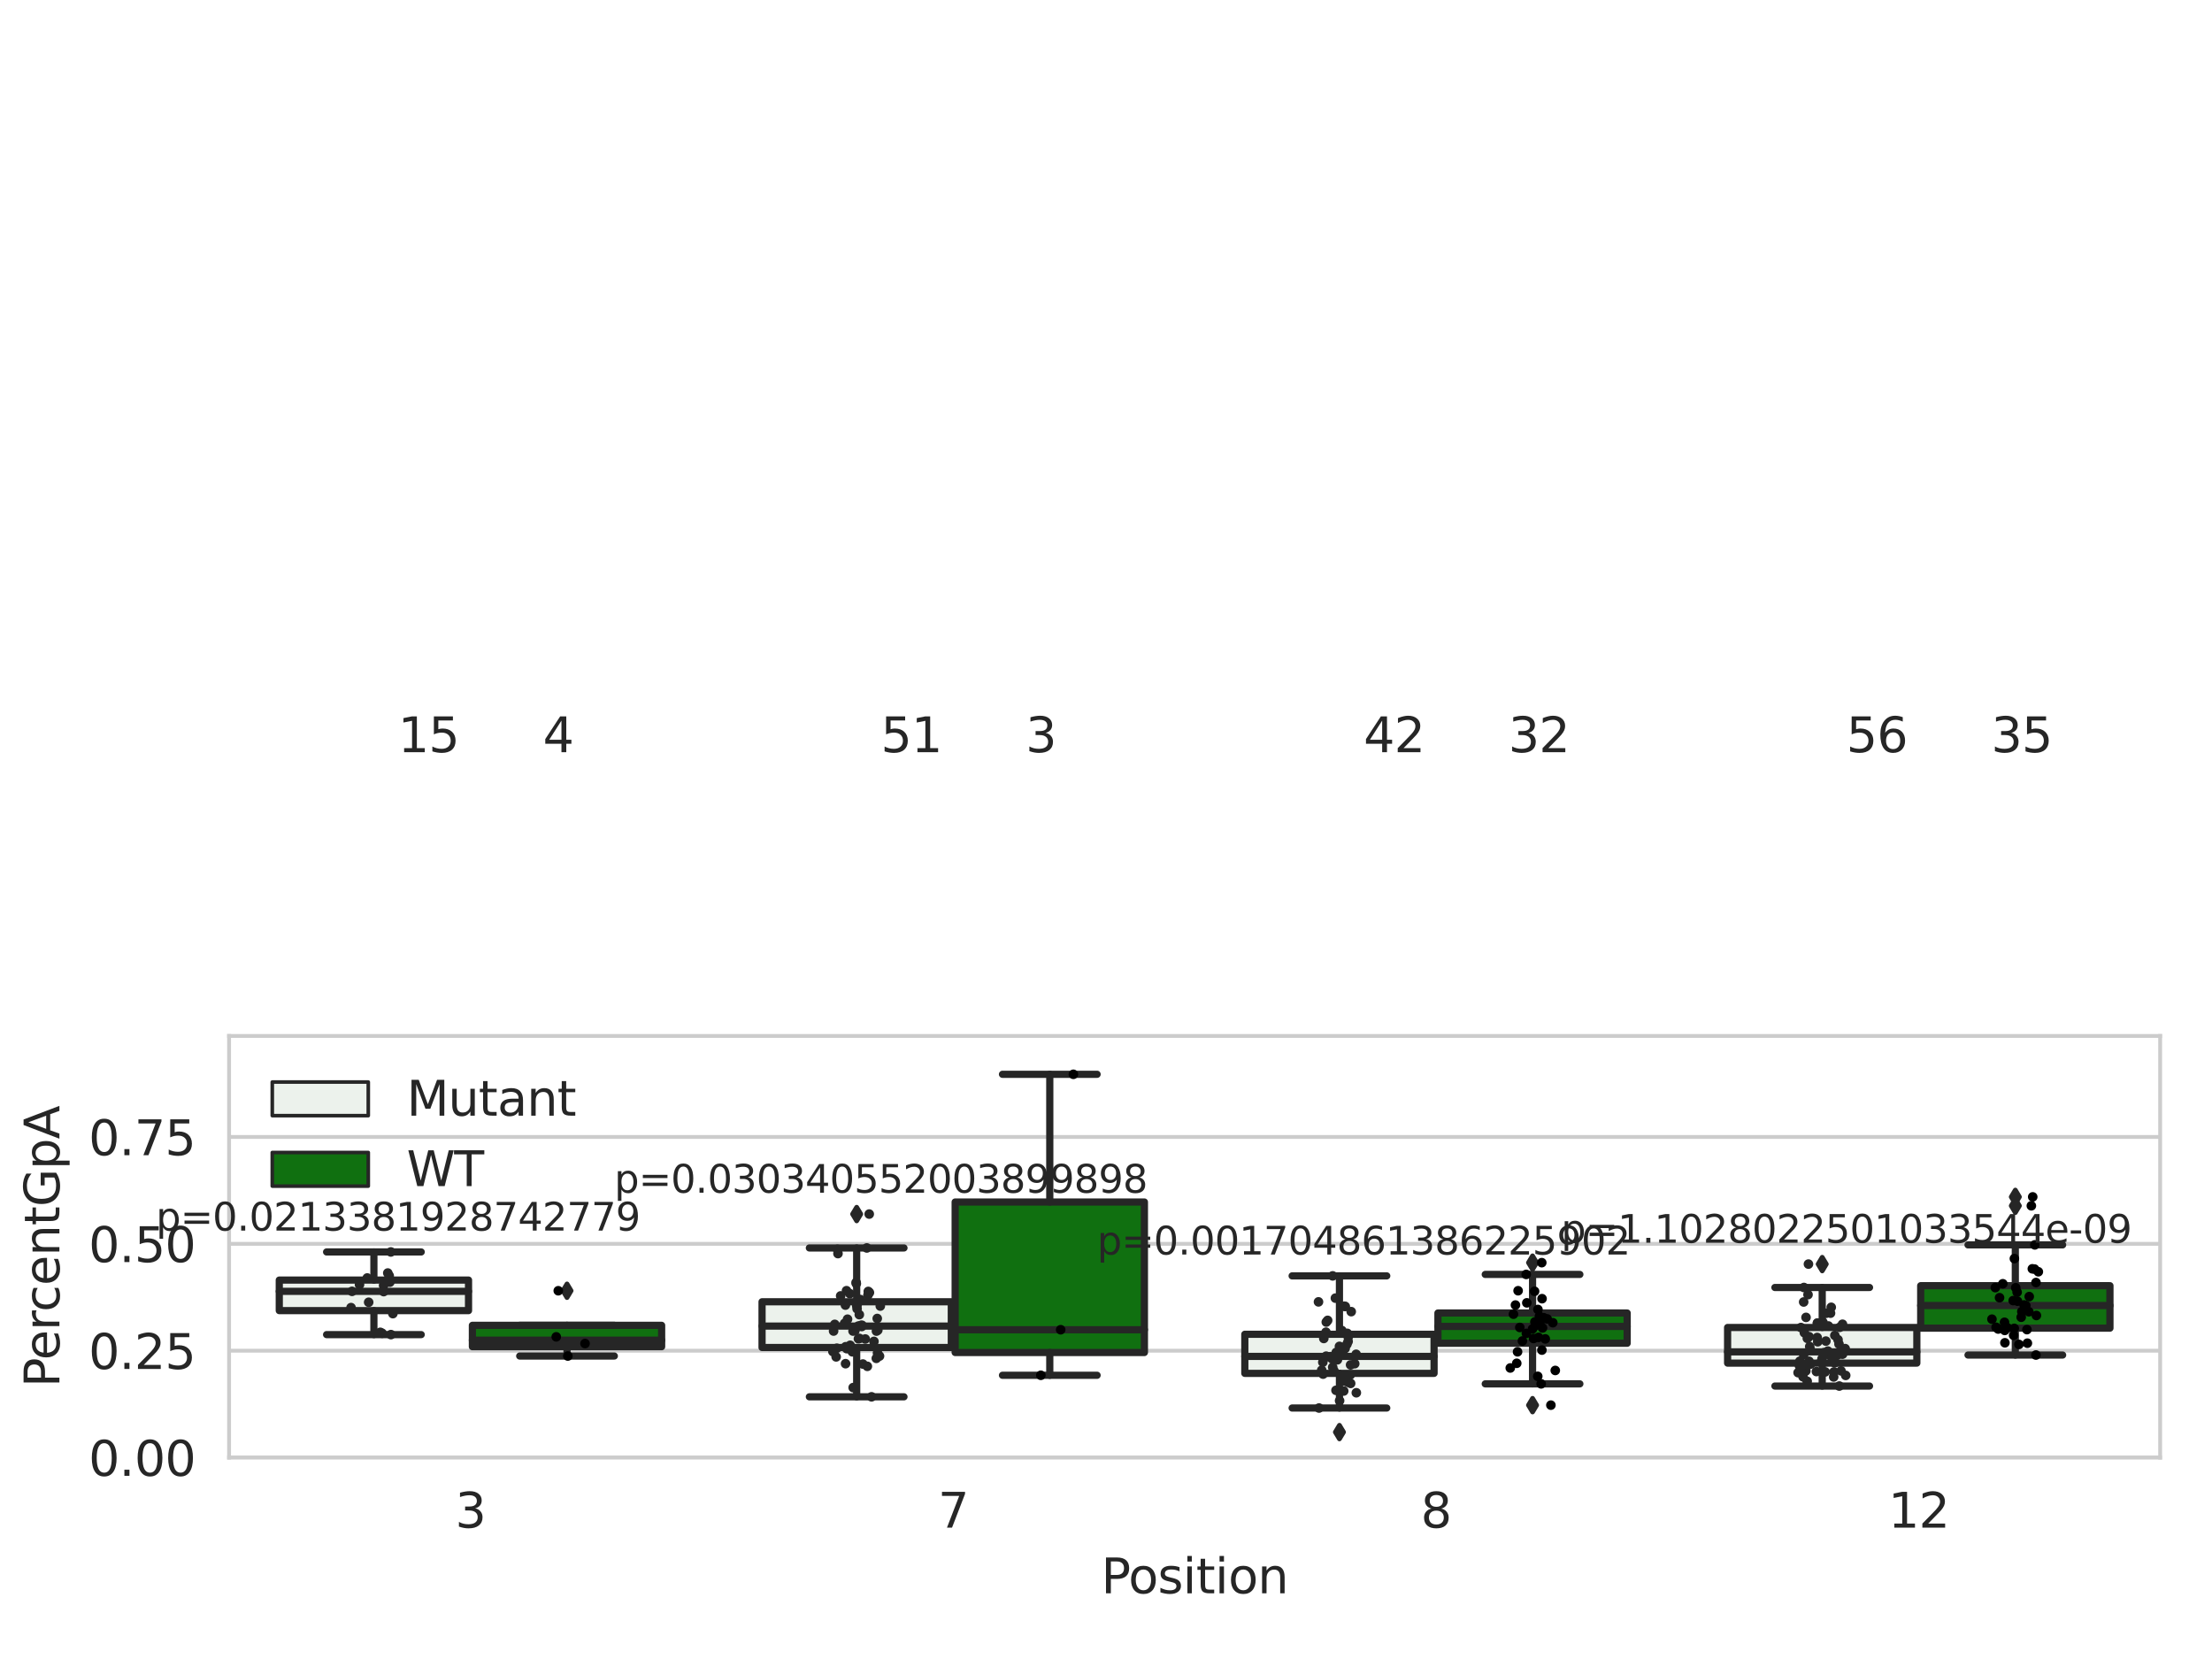 <?xml version="1.0" encoding="utf-8" standalone="no"?>
<!DOCTYPE svg PUBLIC "-//W3C//DTD SVG 1.1//EN"
  "http://www.w3.org/Graphics/SVG/1.1/DTD/svg11.dtd">
<svg xmlns:xlink="http://www.w3.org/1999/xlink" width="460.8pt" height="345.6pt" viewBox="0 0 460.8 345.6" xmlns="http://www.w3.org/2000/svg" version="1.1">
 <defs>
  <style type="text/css">*{stroke-linejoin: round; stroke-linecap: butt}</style>
 </defs>
 <g id="figure_1">
  <g id="patch_1">
   <path d="M 0 345.6 
L 460.8 345.6 
L 460.8 0 
L 0 0 
z
" style="fill: #ffffff"/>
  </g>
  <g id="axes_1">
   <g id="patch_2">
    <path d="M 47.72 303.64 
L 450 303.64 
L 450 215.812 
L 47.72 215.812 
z
" style="fill: #ffffff"/>
   </g>
   <g id="matplotlib.axis_1">
    <g id="xtick_1">
     <g id="text_1">
      <!-- 3 -->
      <g style="fill: #262626" transform="translate(94.824 318.238) scale(0.1 -0.1)">
       <defs>
        <path id="DejaVuSans-33" d="M 2597 2516 
Q 3050 2419 3304 2112 
Q 3559 1806 3559 1356 
Q 3559 666 3084 287 
Q 2609 -91 1734 -91 
Q 1441 -91 1130 -33 
Q 819 25 488 141 
L 488 750 
Q 750 597 1062 519 
Q 1375 441 1716 441 
Q 2309 441 2620 675 
Q 2931 909 2931 1356 
Q 2931 1769 2642 2001 
Q 2353 2234 1838 2234 
L 1294 2234 
L 1294 2753 
L 1863 2753 
Q 2328 2753 2575 2939 
Q 2822 3125 2822 3475 
Q 2822 3834 2567 4026 
Q 2313 4219 1838 4219 
Q 1578 4219 1281 4162 
Q 984 4106 628 3988 
L 628 4550 
Q 988 4650 1302 4700 
Q 1616 4750 1894 4750 
Q 2613 4750 3031 4423 
Q 3450 4097 3450 3541 
Q 3450 3153 3228 2886 
Q 3006 2619 2597 2516 
z
" transform="scale(0.016)"/>
       </defs>
       <use xlink:href="#DejaVuSans-33"/>
      </g>
     </g>
    </g>
    <g id="xtick_2">
     <g id="text_2">
      <!-- 7 -->
      <g style="fill: #262626" transform="translate(195.394 318.238) scale(0.1 -0.1)">
       <defs>
        <path id="DejaVuSans-37" d="M 525 4666 
L 3525 4666 
L 3525 4397 
L 1831 0 
L 1172 0 
L 2766 4134 
L 525 4134 
L 525 4666 
z
" transform="scale(0.016)"/>
       </defs>
       <use xlink:href="#DejaVuSans-37"/>
      </g>
     </g>
    </g>
    <g id="xtick_3">
     <g id="text_3">
      <!-- 8 -->
      <g style="fill: #262626" transform="translate(295.964 318.238) scale(0.1 -0.1)">
       <defs>
        <path id="DejaVuSans-38" d="M 2034 2216 
Q 1584 2216 1326 1975 
Q 1069 1734 1069 1313 
Q 1069 891 1326 650 
Q 1584 409 2034 409 
Q 2484 409 2743 651 
Q 3003 894 3003 1313 
Q 3003 1734 2745 1975 
Q 2488 2216 2034 2216 
z
M 1403 2484 
Q 997 2584 770 2862 
Q 544 3141 544 3541 
Q 544 4100 942 4425 
Q 1341 4750 2034 4750 
Q 2731 4750 3128 4425 
Q 3525 4100 3525 3541 
Q 3525 3141 3298 2862 
Q 3072 2584 2669 2484 
Q 3125 2378 3379 2068 
Q 3634 1759 3634 1313 
Q 3634 634 3220 271 
Q 2806 -91 2034 -91 
Q 1263 -91 848 271 
Q 434 634 434 1313 
Q 434 1759 690 2068 
Q 947 2378 1403 2484 
z
M 1172 3481 
Q 1172 3119 1398 2916 
Q 1625 2713 2034 2713 
Q 2441 2713 2670 2916 
Q 2900 3119 2900 3481 
Q 2900 3844 2670 4047 
Q 2441 4250 2034 4250 
Q 1625 4250 1398 4047 
Q 1172 3844 1172 3481 
z
" transform="scale(0.016)"/>
       </defs>
       <use xlink:href="#DejaVuSans-38"/>
      </g>
     </g>
    </g>
    <g id="xtick_4">
     <g id="text_4">
      <!-- 12 -->
      <g style="fill: #262626" transform="translate(393.353 318.238) scale(0.1 -0.1)">
       <defs>
        <path id="DejaVuSans-31" d="M 794 531 
L 1825 531 
L 1825 4091 
L 703 3866 
L 703 4441 
L 1819 4666 
L 2450 4666 
L 2450 531 
L 3481 531 
L 3481 0 
L 794 0 
L 794 531 
z
" transform="scale(0.016)"/>
        <path id="DejaVuSans-32" d="M 1228 531 
L 3431 531 
L 3431 0 
L 469 0 
L 469 531 
Q 828 903 1448 1529 
Q 2069 2156 2228 2338 
Q 2531 2678 2651 2914 
Q 2772 3150 2772 3378 
Q 2772 3750 2511 3984 
Q 2250 4219 1831 4219 
Q 1534 4219 1204 4116 
Q 875 4013 500 3803 
L 500 4441 
Q 881 4594 1212 4672 
Q 1544 4750 1819 4750 
Q 2544 4750 2975 4387 
Q 3406 4025 3406 3419 
Q 3406 3131 3298 2873 
Q 3191 2616 2906 2266 
Q 2828 2175 2409 1742 
Q 1991 1309 1228 531 
z
" transform="scale(0.016)"/>
       </defs>
       <use xlink:href="#DejaVuSans-31"/>
       <use xlink:href="#DejaVuSans-32" x="63.623"/>
      </g>
     </g>
    </g>
    <g id="text_5">
     <!-- Position -->
     <g style="fill: #262626" transform="translate(229.396 331.917) scale(0.1 -0.1)">
      <defs>
       <path id="DejaVuSans-50" d="M 1259 4147 
L 1259 2394 
L 2053 2394 
Q 2494 2394 2734 2622 
Q 2975 2850 2975 3272 
Q 2975 3691 2734 3919 
Q 2494 4147 2053 4147 
L 1259 4147 
z
M 628 4666 
L 2053 4666 
Q 2838 4666 3239 4311 
Q 3641 3956 3641 3272 
Q 3641 2581 3239 2228 
Q 2838 1875 2053 1875 
L 1259 1875 
L 1259 0 
L 628 0 
L 628 4666 
z
" transform="scale(0.016)"/>
       <path id="DejaVuSans-6f" d="M 1959 3097 
Q 1497 3097 1228 2736 
Q 959 2375 959 1747 
Q 959 1119 1226 758 
Q 1494 397 1959 397 
Q 2419 397 2687 759 
Q 2956 1122 2956 1747 
Q 2956 2369 2687 2733 
Q 2419 3097 1959 3097 
z
M 1959 3584 
Q 2709 3584 3137 3096 
Q 3566 2609 3566 1747 
Q 3566 888 3137 398 
Q 2709 -91 1959 -91 
Q 1206 -91 779 398 
Q 353 888 353 1747 
Q 353 2609 779 3096 
Q 1206 3584 1959 3584 
z
" transform="scale(0.016)"/>
       <path id="DejaVuSans-73" d="M 2834 3397 
L 2834 2853 
Q 2591 2978 2328 3040 
Q 2066 3103 1784 3103 
Q 1356 3103 1142 2972 
Q 928 2841 928 2578 
Q 928 2378 1081 2264 
Q 1234 2150 1697 2047 
L 1894 2003 
Q 2506 1872 2764 1633 
Q 3022 1394 3022 966 
Q 3022 478 2636 193 
Q 2250 -91 1575 -91 
Q 1294 -91 989 -36 
Q 684 19 347 128 
L 347 722 
Q 666 556 975 473 
Q 1284 391 1588 391 
Q 1994 391 2212 530 
Q 2431 669 2431 922 
Q 2431 1156 2273 1281 
Q 2116 1406 1581 1522 
L 1381 1569 
Q 847 1681 609 1914 
Q 372 2147 372 2553 
Q 372 3047 722 3315 
Q 1072 3584 1716 3584 
Q 2034 3584 2315 3537 
Q 2597 3491 2834 3397 
z
" transform="scale(0.016)"/>
       <path id="DejaVuSans-69" d="M 603 3500 
L 1178 3500 
L 1178 0 
L 603 0 
L 603 3500 
z
M 603 4863 
L 1178 4863 
L 1178 4134 
L 603 4134 
L 603 4863 
z
" transform="scale(0.016)"/>
       <path id="DejaVuSans-74" d="M 1172 4494 
L 1172 3500 
L 2356 3500 
L 2356 3053 
L 1172 3053 
L 1172 1153 
Q 1172 725 1289 603 
Q 1406 481 1766 481 
L 2356 481 
L 2356 0 
L 1766 0 
Q 1100 0 847 248 
Q 594 497 594 1153 
L 594 3053 
L 172 3053 
L 172 3500 
L 594 3500 
L 594 4494 
L 1172 4494 
z
" transform="scale(0.016)"/>
       <path id="DejaVuSans-6e" d="M 3513 2113 
L 3513 0 
L 2938 0 
L 2938 2094 
Q 2938 2591 2744 2837 
Q 2550 3084 2163 3084 
Q 1697 3084 1428 2787 
Q 1159 2491 1159 1978 
L 1159 0 
L 581 0 
L 581 3500 
L 1159 3500 
L 1159 2956 
Q 1366 3272 1645 3428 
Q 1925 3584 2291 3584 
Q 2894 3584 3203 3211 
Q 3513 2838 3513 2113 
z
" transform="scale(0.016)"/>
      </defs>
      <use xlink:href="#DejaVuSans-50"/>
      <use xlink:href="#DejaVuSans-6f" x="56.678"/>
      <use xlink:href="#DejaVuSans-73" x="117.859"/>
      <use xlink:href="#DejaVuSans-69" x="169.959"/>
      <use xlink:href="#DejaVuSans-74" x="197.742"/>
      <use xlink:href="#DejaVuSans-69" x="236.951"/>
      <use xlink:href="#DejaVuSans-6f" x="264.734"/>
      <use xlink:href="#DejaVuSans-6e" x="325.916"/>
     </g>
    </g>
   </g>
   <g id="matplotlib.axis_2">
    <g id="ytick_1">
     <g id="line2d_1">
      <path d="M 47.72 303.64 
L 450 303.64 
" clip-path="url(#paf78743beb)" style="fill: none; stroke: #cccccc; stroke-width: 0.8; stroke-linecap: round"/>
     </g>
     <g id="text_6">
      <!-- 0.00 -->
      <g style="fill: #262626" transform="translate(18.454 307.439) scale(0.1 -0.1)">
       <defs>
        <path id="DejaVuSans-30" d="M 2034 4250 
Q 1547 4250 1301 3770 
Q 1056 3291 1056 2328 
Q 1056 1369 1301 889 
Q 1547 409 2034 409 
Q 2525 409 2770 889 
Q 3016 1369 3016 2328 
Q 3016 3291 2770 3770 
Q 2525 4250 2034 4250 
z
M 2034 4750 
Q 2819 4750 3233 4129 
Q 3647 3509 3647 2328 
Q 3647 1150 3233 529 
Q 2819 -91 2034 -91 
Q 1250 -91 836 529 
Q 422 1150 422 2328 
Q 422 3509 836 4129 
Q 1250 4750 2034 4750 
z
" transform="scale(0.016)"/>
        <path id="DejaVuSans-2e" d="M 684 794 
L 1344 794 
L 1344 0 
L 684 0 
L 684 794 
z
" transform="scale(0.016)"/>
       </defs>
       <use xlink:href="#DejaVuSans-30"/>
       <use xlink:href="#DejaVuSans-2e" x="63.623"/>
       <use xlink:href="#DejaVuSans-30" x="95.41"/>
       <use xlink:href="#DejaVuSans-30" x="159.033"/>
      </g>
     </g>
    </g>
    <g id="ytick_2">
     <g id="line2d_2">
      <path d="M 47.72 281.376 
L 450 281.376 
" clip-path="url(#paf78743beb)" style="fill: none; stroke: #cccccc; stroke-width: 0.8; stroke-linecap: round"/>
     </g>
     <g id="text_7">
      <!-- 0.25 -->
      <g style="fill: #262626" transform="translate(18.454 285.176) scale(0.1 -0.1)">
       <defs>
        <path id="DejaVuSans-35" d="M 691 4666 
L 3169 4666 
L 3169 4134 
L 1269 4134 
L 1269 2991 
Q 1406 3038 1543 3061 
Q 1681 3084 1819 3084 
Q 2600 3084 3056 2656 
Q 3513 2228 3513 1497 
Q 3513 744 3044 326 
Q 2575 -91 1722 -91 
Q 1428 -91 1123 -41 
Q 819 9 494 109 
L 494 744 
Q 775 591 1075 516 
Q 1375 441 1709 441 
Q 2250 441 2565 725 
Q 2881 1009 2881 1497 
Q 2881 1984 2565 2268 
Q 2250 2553 1709 2553 
Q 1456 2553 1204 2497 
Q 953 2441 691 2322 
L 691 4666 
z
" transform="scale(0.016)"/>
       </defs>
       <use xlink:href="#DejaVuSans-30"/>
       <use xlink:href="#DejaVuSans-2e" x="63.623"/>
       <use xlink:href="#DejaVuSans-32" x="95.41"/>
       <use xlink:href="#DejaVuSans-35" x="159.033"/>
      </g>
     </g>
    </g>
    <g id="ytick_3">
     <g id="line2d_3">
      <path d="M 47.72 259.113 
L 450 259.113 
" clip-path="url(#paf78743beb)" style="fill: none; stroke: #cccccc; stroke-width: 0.8; stroke-linecap: round"/>
     </g>
     <g id="text_8">
      <!-- 0.50 -->
      <g style="fill: #262626" transform="translate(18.454 262.912) scale(0.1 -0.1)">
       <use xlink:href="#DejaVuSans-30"/>
       <use xlink:href="#DejaVuSans-2e" x="63.623"/>
       <use xlink:href="#DejaVuSans-35" x="95.41"/>
       <use xlink:href="#DejaVuSans-30" x="159.033"/>
      </g>
     </g>
    </g>
    <g id="ytick_4">
     <g id="line2d_4">
      <path d="M 47.72 236.849 
L 450 236.849 
" clip-path="url(#paf78743beb)" style="fill: none; stroke: #cccccc; stroke-width: 0.8; stroke-linecap: round"/>
     </g>
     <g id="text_9">
      <!-- 0.75 -->
      <g style="fill: #262626" transform="translate(18.454 240.648) scale(0.1 -0.1)">
       <use xlink:href="#DejaVuSans-30"/>
       <use xlink:href="#DejaVuSans-2e" x="63.623"/>
       <use xlink:href="#DejaVuSans-37" x="95.41"/>
       <use xlink:href="#DejaVuSans-35" x="159.033"/>
      </g>
     </g>
    </g>
    <g id="text_10">
     <!-- PercentGpA -->
     <g style="fill: #262626" transform="translate(12.375 289.002) rotate(-90) scale(0.1 -0.1)">
      <defs>
       <path id="DejaVuSans-65" d="M 3597 1894 
L 3597 1613 
L 953 1613 
Q 991 1019 1311 708 
Q 1631 397 2203 397 
Q 2534 397 2845 478 
Q 3156 559 3463 722 
L 3463 178 
Q 3153 47 2828 -22 
Q 2503 -91 2169 -91 
Q 1331 -91 842 396 
Q 353 884 353 1716 
Q 353 2575 817 3079 
Q 1281 3584 2069 3584 
Q 2775 3584 3186 3129 
Q 3597 2675 3597 1894 
z
M 3022 2063 
Q 3016 2534 2758 2815 
Q 2500 3097 2075 3097 
Q 1594 3097 1305 2825 
Q 1016 2553 972 2059 
L 3022 2063 
z
" transform="scale(0.016)"/>
       <path id="DejaVuSans-72" d="M 2631 2963 
Q 2534 3019 2420 3045 
Q 2306 3072 2169 3072 
Q 1681 3072 1420 2755 
Q 1159 2438 1159 1844 
L 1159 0 
L 581 0 
L 581 3500 
L 1159 3500 
L 1159 2956 
Q 1341 3275 1631 3429 
Q 1922 3584 2338 3584 
Q 2397 3584 2469 3576 
Q 2541 3569 2628 3553 
L 2631 2963 
z
" transform="scale(0.016)"/>
       <path id="DejaVuSans-63" d="M 3122 3366 
L 3122 2828 
Q 2878 2963 2633 3030 
Q 2388 3097 2138 3097 
Q 1578 3097 1268 2742 
Q 959 2388 959 1747 
Q 959 1106 1268 751 
Q 1578 397 2138 397 
Q 2388 397 2633 464 
Q 2878 531 3122 666 
L 3122 134 
Q 2881 22 2623 -34 
Q 2366 -91 2075 -91 
Q 1284 -91 818 406 
Q 353 903 353 1747 
Q 353 2603 823 3093 
Q 1294 3584 2113 3584 
Q 2378 3584 2631 3529 
Q 2884 3475 3122 3366 
z
" transform="scale(0.016)"/>
       <path id="DejaVuSans-47" d="M 3809 666 
L 3809 1919 
L 2778 1919 
L 2778 2438 
L 4434 2438 
L 4434 434 
Q 4069 175 3628 42 
Q 3188 -91 2688 -91 
Q 1594 -91 976 548 
Q 359 1188 359 2328 
Q 359 3472 976 4111 
Q 1594 4750 2688 4750 
Q 3144 4750 3555 4637 
Q 3966 4525 4313 4306 
L 4313 3634 
Q 3963 3931 3569 4081 
Q 3175 4231 2741 4231 
Q 1884 4231 1454 3753 
Q 1025 3275 1025 2328 
Q 1025 1384 1454 906 
Q 1884 428 2741 428 
Q 3075 428 3337 486 
Q 3600 544 3809 666 
z
" transform="scale(0.016)"/>
       <path id="DejaVuSans-70" d="M 1159 525 
L 1159 -1331 
L 581 -1331 
L 581 3500 
L 1159 3500 
L 1159 2969 
Q 1341 3281 1617 3432 
Q 1894 3584 2278 3584 
Q 2916 3584 3314 3078 
Q 3713 2572 3713 1747 
Q 3713 922 3314 415 
Q 2916 -91 2278 -91 
Q 1894 -91 1617 61 
Q 1341 213 1159 525 
z
M 3116 1747 
Q 3116 2381 2855 2742 
Q 2594 3103 2138 3103 
Q 1681 3103 1420 2742 
Q 1159 2381 1159 1747 
Q 1159 1113 1420 752 
Q 1681 391 2138 391 
Q 2594 391 2855 752 
Q 3116 1113 3116 1747 
z
" transform="scale(0.016)"/>
       <path id="DejaVuSans-41" d="M 2188 4044 
L 1331 1722 
L 3047 1722 
L 2188 4044 
z
M 1831 4666 
L 2547 4666 
L 4325 0 
L 3669 0 
L 3244 1197 
L 1141 1197 
L 716 0 
L 50 0 
L 1831 4666 
z
" transform="scale(0.016)"/>
      </defs>
      <use xlink:href="#DejaVuSans-50"/>
      <use xlink:href="#DejaVuSans-65" x="56.678"/>
      <use xlink:href="#DejaVuSans-72" x="118.201"/>
      <use xlink:href="#DejaVuSans-63" x="157.064"/>
      <use xlink:href="#DejaVuSans-65" x="212.045"/>
      <use xlink:href="#DejaVuSans-6e" x="273.568"/>
      <use xlink:href="#DejaVuSans-74" x="336.947"/>
      <use xlink:href="#DejaVuSans-47" x="376.156"/>
      <use xlink:href="#DejaVuSans-70" x="453.646"/>
      <use xlink:href="#DejaVuSans-41" x="517.123"/>
     </g>
    </g>
   </g>
   <g id="patch_3">
    <path d="M 58.179 273.027 
L 97.603 273.027 
L 97.603 266.663 
L 58.179 266.663 
L 58.179 273.027 
z
" clip-path="url(#paf78743beb)" style="fill: #ecf2ec; stroke: #262626; stroke-width: 1.5; stroke-linejoin: miter"/>
   </g>
   <g id="patch_4">
    <path d="M 98.407 280.538 
L 137.831 280.538 
L 137.831 276.089 
L 98.407 276.089 
L 98.407 280.538 
z
" clip-path="url(#paf78743beb)" style="fill: #107010; stroke: #262626; stroke-width: 1.5; stroke-linejoin: miter"/>
   </g>
   <g id="patch_5">
    <path d="M 158.749 280.708 
L 198.173 280.708 
L 198.173 271.185 
L 158.749 271.185 
L 158.749 280.708 
z
" clip-path="url(#paf78743beb)" style="fill: #ecf2ec; stroke: #262626; stroke-width: 1.5; stroke-linejoin: miter"/>
   </g>
   <g id="patch_6">
    <path d="M 198.977 281.752 
L 238.401 281.752 
L 238.401 250.402 
L 198.977 250.402 
L 198.977 281.752 
z
" clip-path="url(#paf78743beb)" style="fill: #107010; stroke: #262626; stroke-width: 1.5; stroke-linejoin: miter"/>
   </g>
   <g id="patch_7">
    <path d="M 259.319 286.096 
L 298.743 286.096 
L 298.743 277.95 
L 259.319 277.95 
L 259.319 286.096 
z
" clip-path="url(#paf78743beb)" style="fill: #ecf2ec; stroke: #262626; stroke-width: 1.5; stroke-linejoin: miter"/>
   </g>
   <g id="patch_8">
    <path d="M 299.547 279.824 
L 338.971 279.824 
L 338.971 273.523 
L 299.547 273.523 
L 299.547 279.824 
z
" clip-path="url(#paf78743beb)" style="fill: #107010; stroke: #262626; stroke-width: 1.5; stroke-linejoin: miter"/>
   </g>
   <g id="patch_9">
    <path d="M 359.889 283.961 
L 399.313 283.961 
L 399.313 276.537 
L 359.889 276.537 
L 359.889 283.961 
z
" clip-path="url(#paf78743beb)" style="fill: #ecf2ec; stroke: #262626; stroke-width: 1.5; stroke-linejoin: miter"/>
   </g>
   <g id="patch_10">
    <path d="M 400.117 276.676 
L 439.541 276.676 
L 439.541 267.832 
L 400.117 267.832 
L 400.117 276.676 
z
" clip-path="url(#paf78743beb)" style="fill: #107010; stroke: #262626; stroke-width: 1.5; stroke-linejoin: miter"/>
   </g>
   <g id="patch_11">
    <path d="M 98.005 303.64 
L 98.005 303.64 
L 98.005 303.64 
L 98.005 303.64 
z
" clip-path="url(#paf78743beb)" style="fill: #ecf2ec; stroke: #262626; stroke-width: 0.75; stroke-linejoin: miter"/>
   </g>
   <g id="patch_12">
    <path d="M 98.005 303.64 
L 98.005 303.64 
L 98.005 303.64 
L 98.005 303.64 
z
" clip-path="url(#paf78743beb)" style="fill: #107010; stroke: #262626; stroke-width: 0.75; stroke-linejoin: miter"/>
   </g>
   <g id="PathCollection_1"/>
   <g id="PathCollection_2"/>
   <g id="line2d_5">
    <path d="M 77.891 273.027 
L 77.891 278.023 
" clip-path="url(#paf78743beb)" style="fill: none; stroke: #262626; stroke-width: 1.5; stroke-linecap: round"/>
   </g>
   <g id="line2d_6">
    <path d="M 77.891 266.663 
L 77.891 260.804 
" clip-path="url(#paf78743beb)" style="fill: none; stroke: #262626; stroke-width: 1.5; stroke-linecap: round"/>
   </g>
   <g id="line2d_7">
    <path d="M 68.035 278.023 
L 87.747 278.023 
" clip-path="url(#paf78743beb)" style="fill: none; stroke: #262626; stroke-width: 1.5; stroke-linecap: round"/>
   </g>
   <g id="line2d_8">
    <path d="M 68.035 260.804 
L 87.747 260.804 
" clip-path="url(#paf78743beb)" style="fill: none; stroke: #262626; stroke-width: 1.5; stroke-linecap: round"/>
   </g>
   <g id="line2d_9"/>
   <g id="line2d_10">
    <path d="M 118.119 280.538 
L 118.119 282.485 
" clip-path="url(#paf78743beb)" style="fill: none; stroke: #262626; stroke-width: 1.5; stroke-linecap: round"/>
   </g>
   <g id="line2d_11">
    <path d="M 118.119 276.089 
L 118.119 276.089 
" clip-path="url(#paf78743beb)" style="fill: none; stroke: #262626; stroke-width: 1.5; stroke-linecap: round"/>
   </g>
   <g id="line2d_12">
    <path d="M 108.263 282.485 
L 127.975 282.485 
" clip-path="url(#paf78743beb)" style="fill: none; stroke: #262626; stroke-width: 1.5; stroke-linecap: round"/>
   </g>
   <g id="line2d_13">
    <path d="M 108.263 276.089 
L 127.975 276.089 
" clip-path="url(#paf78743beb)" style="fill: none; stroke: #262626; stroke-width: 1.5; stroke-linecap: round"/>
   </g>
   <g id="line2d_14">
    <defs>
     <path id="m6214df0b9d" d="M -0 1.414 
L 0.849 0 
L 0 -1.414 
L -0.849 -0 
z
" style="stroke: #262626; stroke-linejoin: miter"/>
    </defs>
    <g clip-path="url(#paf78743beb)">
     <use xlink:href="#m6214df0b9d" x="118.119" y="268.887" style="fill: #262626; stroke: #262626; stroke-linejoin: miter"/>
    </g>
   </g>
   <g id="line2d_15">
    <path d="M 178.461 280.708 
L 178.461 290.982 
" clip-path="url(#paf78743beb)" style="fill: none; stroke: #262626; stroke-width: 1.5; stroke-linecap: round"/>
   </g>
   <g id="line2d_16">
    <path d="M 178.461 271.185 
L 178.461 259.972 
" clip-path="url(#paf78743beb)" style="fill: none; stroke: #262626; stroke-width: 1.5; stroke-linecap: round"/>
   </g>
   <g id="line2d_17">
    <path d="M 168.605 290.982 
L 188.317 290.982 
" clip-path="url(#paf78743beb)" style="fill: none; stroke: #262626; stroke-width: 1.5; stroke-linecap: round"/>
   </g>
   <g id="line2d_18">
    <path d="M 168.605 259.972 
L 188.317 259.972 
" clip-path="url(#paf78743beb)" style="fill: none; stroke: #262626; stroke-width: 1.5; stroke-linecap: round"/>
   </g>
   <g id="line2d_19">
    <g clip-path="url(#paf78743beb)">
     <use xlink:href="#m6214df0b9d" x="178.461" y="252.912" style="fill: #262626; stroke: #262626; stroke-linejoin: miter"/>
    </g>
   </g>
   <g id="line2d_20">
    <path d="M 218.689 281.752 
L 218.689 286.496 
" clip-path="url(#paf78743beb)" style="fill: none; stroke: #262626; stroke-width: 1.5; stroke-linecap: round"/>
   </g>
   <g id="line2d_21">
    <path d="M 218.689 250.402 
L 218.689 223.796 
" clip-path="url(#paf78743beb)" style="fill: none; stroke: #262626; stroke-width: 1.5; stroke-linecap: round"/>
   </g>
   <g id="line2d_22">
    <path d="M 208.833 286.496 
L 228.545 286.496 
" clip-path="url(#paf78743beb)" style="fill: none; stroke: #262626; stroke-width: 1.5; stroke-linecap: round"/>
   </g>
   <g id="line2d_23">
    <path d="M 208.833 223.796 
L 228.545 223.796 
" clip-path="url(#paf78743beb)" style="fill: none; stroke: #262626; stroke-width: 1.5; stroke-linecap: round"/>
   </g>
   <g id="line2d_24"/>
   <g id="line2d_25">
    <path d="M 279.031 286.096 
L 279.031 293.317 
" clip-path="url(#paf78743beb)" style="fill: none; stroke: #262626; stroke-width: 1.5; stroke-linecap: round"/>
   </g>
   <g id="line2d_26">
    <path d="M 279.031 277.95 
L 279.031 265.789 
" clip-path="url(#paf78743beb)" style="fill: none; stroke: #262626; stroke-width: 1.5; stroke-linecap: round"/>
   </g>
   <g id="line2d_27">
    <path d="M 269.175 293.317 
L 288.887 293.317 
" clip-path="url(#paf78743beb)" style="fill: none; stroke: #262626; stroke-width: 1.5; stroke-linecap: round"/>
   </g>
   <g id="line2d_28">
    <path d="M 269.175 265.789 
L 288.887 265.789 
" clip-path="url(#paf78743beb)" style="fill: none; stroke: #262626; stroke-width: 1.5; stroke-linecap: round"/>
   </g>
   <g id="line2d_29">
    <g clip-path="url(#paf78743beb)">
     <use xlink:href="#m6214df0b9d" x="279.031" y="298.332" style="fill: #262626; stroke: #262626; stroke-linejoin: miter"/>
    </g>
   </g>
   <g id="line2d_30">
    <path d="M 319.259 279.824 
L 319.259 288.282 
" clip-path="url(#paf78743beb)" style="fill: none; stroke: #262626; stroke-width: 1.5; stroke-linecap: round"/>
   </g>
   <g id="line2d_31">
    <path d="M 319.259 273.523 
L 319.259 265.486 
" clip-path="url(#paf78743beb)" style="fill: none; stroke: #262626; stroke-width: 1.5; stroke-linecap: round"/>
   </g>
   <g id="line2d_32">
    <path d="M 309.403 288.282 
L 329.115 288.282 
" clip-path="url(#paf78743beb)" style="fill: none; stroke: #262626; stroke-width: 1.5; stroke-linecap: round"/>
   </g>
   <g id="line2d_33">
    <path d="M 309.403 265.486 
L 329.115 265.486 
" clip-path="url(#paf78743beb)" style="fill: none; stroke: #262626; stroke-width: 1.5; stroke-linecap: round"/>
   </g>
   <g id="line2d_34">
    <g clip-path="url(#paf78743beb)">
     <use xlink:href="#m6214df0b9d" x="319.259" y="292.719" style="fill: #262626; stroke: #262626; stroke-linejoin: miter"/>
     <use xlink:href="#m6214df0b9d" x="319.259" y="263.035" style="fill: #262626; stroke: #262626; stroke-linejoin: miter"/>
    </g>
   </g>
   <g id="line2d_35">
    <path d="M 379.601 283.961 
L 379.601 288.738 
" clip-path="url(#paf78743beb)" style="fill: none; stroke: #262626; stroke-width: 1.5; stroke-linecap: round"/>
   </g>
   <g id="line2d_36">
    <path d="M 379.601 276.537 
L 379.601 268.207 
" clip-path="url(#paf78743beb)" style="fill: none; stroke: #262626; stroke-width: 1.5; stroke-linecap: round"/>
   </g>
   <g id="line2d_37">
    <path d="M 369.745 288.738 
L 389.457 288.738 
" clip-path="url(#paf78743beb)" style="fill: none; stroke: #262626; stroke-width: 1.5; stroke-linecap: round"/>
   </g>
   <g id="line2d_38">
    <path d="M 369.745 268.207 
L 389.457 268.207 
" clip-path="url(#paf78743beb)" style="fill: none; stroke: #262626; stroke-width: 1.5; stroke-linecap: round"/>
   </g>
   <g id="line2d_39">
    <g clip-path="url(#paf78743beb)">
     <use xlink:href="#m6214df0b9d" x="379.601" y="263.335" style="fill: #262626; stroke: #262626; stroke-linejoin: miter"/>
    </g>
   </g>
   <g id="line2d_40">
    <path d="M 419.829 276.676 
L 419.829 282.278 
" clip-path="url(#paf78743beb)" style="fill: none; stroke: #262626; stroke-width: 1.5; stroke-linecap: round"/>
   </g>
   <g id="line2d_41">
    <path d="M 419.829 267.832 
L 419.829 259.33 
" clip-path="url(#paf78743beb)" style="fill: none; stroke: #262626; stroke-width: 1.5; stroke-linecap: round"/>
   </g>
   <g id="line2d_42">
    <path d="M 409.973 282.278 
L 429.685 282.278 
" clip-path="url(#paf78743beb)" style="fill: none; stroke: #262626; stroke-width: 1.5; stroke-linecap: round"/>
   </g>
   <g id="line2d_43">
    <path d="M 409.973 259.33 
L 429.685 259.33 
" clip-path="url(#paf78743beb)" style="fill: none; stroke: #262626; stroke-width: 1.5; stroke-linecap: round"/>
   </g>
   <g id="line2d_44">
    <g clip-path="url(#paf78743beb)">
     <use xlink:href="#m6214df0b9d" x="419.829" y="251.186" style="fill: #262626; stroke: #262626; stroke-linejoin: miter"/>
     <use xlink:href="#m6214df0b9d" x="419.829" y="249.334" style="fill: #262626; stroke: #262626; stroke-linejoin: miter"/>
    </g>
   </g>
   <g id="line2d_45">
    <path d="M 58.179 269.01 
L 97.603 269.01 
" clip-path="url(#paf78743beb)" style="fill: none; stroke: #262626; stroke-width: 1.5; stroke-linecap: round"/>
   </g>
   <g id="line2d_46">
    <path d="M 98.407 279.189 
L 137.831 279.189 
" clip-path="url(#paf78743beb)" style="fill: none; stroke: #262626; stroke-width: 1.5; stroke-linecap: round"/>
   </g>
   <g id="line2d_47">
    <path d="M 158.749 276.245 
L 198.173 276.245 
" clip-path="url(#paf78743beb)" style="fill: none; stroke: #262626; stroke-width: 1.5; stroke-linecap: round"/>
   </g>
   <g id="line2d_48">
    <path d="M 198.977 277.009 
L 238.401 277.009 
" clip-path="url(#paf78743beb)" style="fill: none; stroke: #262626; stroke-width: 1.5; stroke-linecap: round"/>
   </g>
   <g id="line2d_49">
    <path d="M 259.319 282.561 
L 298.743 282.561 
" clip-path="url(#paf78743beb)" style="fill: none; stroke: #262626; stroke-width: 1.5; stroke-linecap: round"/>
   </g>
   <g id="line2d_50">
    <path d="M 299.547 276.321 
L 338.971 276.321 
" clip-path="url(#paf78743beb)" style="fill: none; stroke: #262626; stroke-width: 1.5; stroke-linecap: round"/>
   </g>
   <g id="line2d_51">
    <path d="M 359.889 281.615 
L 399.313 281.615 
" clip-path="url(#paf78743beb)" style="fill: none; stroke: #262626; stroke-width: 1.5; stroke-linecap: round"/>
   </g>
   <g id="line2d_52">
    <path d="M 400.117 271.964 
L 439.541 271.964 
" clip-path="url(#paf78743beb)" style="fill: none; stroke: #262626; stroke-width: 1.5; stroke-linecap: round"/>
   </g>
   <g id="patch_13">
    <path d="M 47.72 303.64 
L 47.72 215.812 
" style="fill: none; stroke: #cccccc; stroke-width: 0.8; stroke-linejoin: miter; stroke-linecap: square"/>
   </g>
   <g id="patch_14">
    <path d="M 450 303.64 
L 450 215.812 
" style="fill: none; stroke: #cccccc; stroke-width: 0.8; stroke-linejoin: miter; stroke-linecap: square"/>
   </g>
   <g id="patch_15">
    <path d="M 47.72 303.64 
L 450 303.64 
" style="fill: none; stroke: #cccccc; stroke-width: 0.8; stroke-linejoin: miter; stroke-linecap: square"/>
   </g>
   <g id="patch_16">
    <path d="M 47.72 215.812 
L 450 215.812 
" style="fill: none; stroke: #cccccc; stroke-width: 0.8; stroke-linejoin: miter; stroke-linecap: square"/>
   </g>
   <g id="PathCollection_3">
    <defs>
     <path id="C0_0_7b900b0dda" d="M 0 1 
C 0.265 1 0.52 0.895 0.707 0.707 
C 0.895 0.52 1 0.265 1 -0 
C 1 -0.265 0.895 -0.52 0.707 -0.707 
C 0.52 -0.895 0.265 -1 0 -1 
C -0.265 -1 -0.52 -0.895 -0.707 -0.707 
C -0.895 -0.52 -1 -0.265 -1 0 
C -1 0.265 -0.895 0.52 -0.707 0.707 
C -0.52 0.895 -0.265 1 0 1 
z
"/>
    </defs>
    <g clip-path="url(#paf78743beb)">
     <use xlink:href="#C0_0_7b900b0dda" x="81.421" y="260.804" style="fill: #262626"/>
    </g>
    <g clip-path="url(#paf78743beb)">
     <use xlink:href="#C0_0_7b900b0dda" x="79.604" y="277.744" style="fill: #262626"/>
    </g>
    <g clip-path="url(#paf78743beb)">
     <use xlink:href="#C0_0_7b900b0dda" x="81.214" y="267.098" style="fill: #262626"/>
    </g>
    <g clip-path="url(#paf78743beb)">
     <use xlink:href="#C0_0_7b900b0dda" x="73.129" y="272.398" style="fill: #262626"/>
    </g>
    <g clip-path="url(#paf78743beb)">
     <use xlink:href="#C0_0_7b900b0dda" x="81.441" y="278.023" style="fill: #262626"/>
    </g>
    <g clip-path="url(#paf78743beb)">
     <use xlink:href="#C0_0_7b900b0dda" x="76.506" y="266.228" style="fill: #262626"/>
    </g>
    <g clip-path="url(#paf78743beb)">
     <use xlink:href="#C0_0_7b900b0dda" x="74.894" y="267.612" style="fill: #262626"/>
    </g>
    <g clip-path="url(#paf78743beb)">
     <use xlink:href="#C0_0_7b900b0dda" x="79.912" y="267.782" style="fill: #262626"/>
    </g>
    <g clip-path="url(#paf78743beb)">
     <use xlink:href="#C0_0_7b900b0dda" x="73.334" y="269.01" style="fill: #262626"/>
    </g>
    <g clip-path="url(#paf78743beb)">
     <use xlink:href="#C0_0_7b900b0dda" x="76.801" y="271.287" style="fill: #262626"/>
    </g>
    <g clip-path="url(#paf78743beb)">
     <use xlink:href="#C0_0_7b900b0dda" x="81.077" y="265.758" style="fill: #262626"/>
    </g>
    <g clip-path="url(#paf78743beb)">
     <use xlink:href="#C0_0_7b900b0dda" x="79.217" y="277.55" style="fill: #262626"/>
    </g>
    <g clip-path="url(#paf78743beb)">
     <use xlink:href="#C0_0_7b900b0dda" x="79.929" y="269.063" style="fill: #262626"/>
    </g>
    <g clip-path="url(#paf78743beb)">
     <use xlink:href="#C0_0_7b900b0dda" x="80.784" y="265.195" style="fill: #262626"/>
    </g>
    <g clip-path="url(#paf78743beb)">
     <use xlink:href="#C0_0_7b900b0dda" x="81.845" y="273.655" style="fill: #262626"/>
    </g>
   </g>
   <g id="PathCollection_4">
    <defs>
     <path id="C1_0_2aecacdb54" d="M 0 1 
C 0.265 1 0.52 0.895 0.707 0.707 
C 0.895 0.52 1 0.265 1 -0 
C 1 -0.265 0.895 -0.52 0.707 -0.707 
C 0.52 -0.895 0.265 -1 0 -1 
C -0.265 -1 -0.52 -0.895 -0.707 -0.707 
C -0.895 -0.52 -1 -0.265 -1 0 
C -1 0.265 -0.895 0.52 -0.707 0.707 
C -0.52 0.895 -0.265 1 0 1 
z
"/>
    </defs>
    <g clip-path="url(#paf78743beb)">
     <use xlink:href="#C1_0_2aecacdb54" x="118.29" y="282.485"/>
    </g>
    <g clip-path="url(#paf78743beb)">
     <use xlink:href="#C1_0_2aecacdb54" x="115.877" y="278.49"/>
    </g>
    <g clip-path="url(#paf78743beb)">
     <use xlink:href="#C1_0_2aecacdb54" x="121.874" y="279.889"/>
    </g>
    <g clip-path="url(#paf78743beb)">
     <use xlink:href="#C1_0_2aecacdb54" x="116.299" y="268.887"/>
    </g>
   </g>
   <g id="PathCollection_5">
    <defs>
     <path id="C2_0_5d841c3093" d="M 0 1 
C 0.265 1 0.52 0.895 0.707 0.707 
C 0.895 0.52 1 0.265 1 -0 
C 1 -0.265 0.895 -0.52 0.707 -0.707 
C 0.52 -0.895 0.265 -1 0 -1 
C -0.265 -1 -0.52 -0.895 -0.707 -0.707 
C -0.895 -0.52 -1 -0.265 -1 0 
C -1 0.265 -0.895 0.52 -0.707 0.707 
C -0.52 0.895 -0.265 1 0 1 
z
"/>
    </defs>
    <g clip-path="url(#paf78743beb)">
     <use xlink:href="#C2_0_5d841c3093" x="176.147" y="284.08" style="fill: #262626"/>
    </g>
    <g clip-path="url(#paf78743beb)">
     <use xlink:href="#C2_0_5d841c3093" x="177.109" y="280.248" style="fill: #262626"/>
    </g>
    <g clip-path="url(#paf78743beb)">
     <use xlink:href="#C2_0_5d841c3093" x="179.013" y="273.865" style="fill: #262626"/>
    </g>
    <g clip-path="url(#paf78743beb)">
     <use xlink:href="#C2_0_5d841c3093" x="173.513" y="281.559" style="fill: #262626"/>
    </g>
    <g clip-path="url(#paf78743beb)">
     <use xlink:href="#C2_0_5d841c3093" x="181.557" y="290.982" style="fill: #262626"/>
    </g>
    <g clip-path="url(#paf78743beb)">
     <use xlink:href="#C2_0_5d841c3093" x="176.118" y="271.876" style="fill: #262626"/>
    </g>
    <g clip-path="url(#paf78743beb)">
     <use xlink:href="#C2_0_5d841c3093" x="174.186" y="282.664" style="fill: #262626"/>
    </g>
    <g clip-path="url(#paf78743beb)">
     <use xlink:href="#C2_0_5d841c3093" x="180.247" y="278.939" style="fill: #262626"/>
    </g>
    <g clip-path="url(#paf78743beb)">
     <use xlink:href="#C2_0_5d841c3093" x="176.346" y="268.874" style="fill: #262626"/>
    </g>
    <g clip-path="url(#paf78743beb)">
     <use xlink:href="#C2_0_5d841c3093" x="174.565" y="261.147" style="fill: #262626"/>
    </g>
    <g clip-path="url(#paf78743beb)">
     <use xlink:href="#C2_0_5d841c3093" x="182.584" y="277.292" style="fill: #262626"/>
    </g>
    <g clip-path="url(#paf78743beb)">
     <use xlink:href="#C2_0_5d841c3093" x="181.077" y="252.912" style="fill: #262626"/>
    </g>
    <g clip-path="url(#paf78743beb)">
     <use xlink:href="#C2_0_5d841c3093" x="175.126" y="269.957" style="fill: #262626"/>
    </g>
    <g clip-path="url(#paf78743beb)">
     <use xlink:href="#C2_0_5d841c3093" x="173.895" y="275.889" style="fill: #262626"/>
    </g>
    <g clip-path="url(#paf78743beb)">
     <use xlink:href="#C2_0_5d841c3093" x="183.219" y="282.498" style="fill: #262626"/>
    </g>
    <g clip-path="url(#paf78743beb)">
     <use xlink:href="#C2_0_5d841c3093" x="177.037" y="269.492" style="fill: #262626"/>
    </g>
    <g clip-path="url(#paf78743beb)">
     <use xlink:href="#C2_0_5d841c3093" x="174.325" y="280.864" style="fill: #262626"/>
    </g>
    <g clip-path="url(#paf78743beb)">
     <use xlink:href="#C2_0_5d841c3093" x="182.8" y="281.853" style="fill: #262626"/>
    </g>
    <g clip-path="url(#paf78743beb)">
     <use xlink:href="#C2_0_5d841c3093" x="178.105" y="277.193" style="fill: #262626"/>
    </g>
    <g clip-path="url(#paf78743beb)">
     <use xlink:href="#C2_0_5d841c3093" x="178.59" y="271.658" style="fill: #262626"/>
    </g>
    <g clip-path="url(#paf78743beb)">
     <use xlink:href="#C2_0_5d841c3093" x="178.829" y="278.887" style="fill: #262626"/>
    </g>
    <g clip-path="url(#paf78743beb)">
     <use xlink:href="#C2_0_5d841c3093" x="182.747" y="274.667" style="fill: #262626"/>
    </g>
    <g clip-path="url(#paf78743beb)">
     <use xlink:href="#C2_0_5d841c3093" x="180.685" y="284.632" style="fill: #262626"/>
    </g>
    <g clip-path="url(#paf78743beb)">
     <use xlink:href="#C2_0_5d841c3093" x="177.56" y="281.606" style="fill: #262626"/>
    </g>
    <g clip-path="url(#paf78743beb)">
     <use xlink:href="#C2_0_5d841c3093" x="178.344" y="267.16" style="fill: #262626"/>
    </g>
    <g clip-path="url(#paf78743beb)">
     <use xlink:href="#C2_0_5d841c3093" x="177.731" y="289.061" style="fill: #262626"/>
    </g>
    <g clip-path="url(#paf78743beb)">
     <use xlink:href="#C2_0_5d841c3093" x="178.389" y="267.395" style="fill: #262626"/>
    </g>
    <g clip-path="url(#paf78743beb)">
     <use xlink:href="#C2_0_5d841c3093" x="179.518" y="276.338" style="fill: #262626"/>
    </g>
    <g clip-path="url(#paf78743beb)">
     <use xlink:href="#C2_0_5d841c3093" x="180.807" y="269.796" style="fill: #262626"/>
    </g>
    <g clip-path="url(#paf78743beb)">
     <use xlink:href="#C2_0_5d841c3093" x="176.159" y="280.553" style="fill: #262626"/>
    </g>
    <g clip-path="url(#paf78743beb)">
     <use xlink:href="#C2_0_5d841c3093" x="174.459" y="260.255" style="fill: #262626"/>
    </g>
    <g clip-path="url(#paf78743beb)">
     <use xlink:href="#C2_0_5d841c3093" x="179.335" y="276.113" style="fill: #262626"/>
    </g>
    <g clip-path="url(#paf78743beb)">
     <use xlink:href="#C2_0_5d841c3093" x="173.653" y="277.281" style="fill: #262626"/>
    </g>
    <g clip-path="url(#paf78743beb)">
     <use xlink:href="#C2_0_5d841c3093" x="182.06" y="279.441" style="fill: #262626"/>
    </g>
    <g clip-path="url(#paf78743beb)">
     <use xlink:href="#C2_0_5d841c3093" x="179.571" y="276.079" style="fill: #262626"/>
    </g>
    <g clip-path="url(#paf78743beb)">
     <use xlink:href="#C2_0_5d841c3093" x="179.758" y="284.154" style="fill: #262626"/>
    </g>
    <g clip-path="url(#paf78743beb)">
     <use xlink:href="#C2_0_5d841c3093" x="177.707" y="277.285" style="fill: #262626"/>
    </g>
    <g clip-path="url(#paf78743beb)">
     <use xlink:href="#C2_0_5d841c3093" x="175.938" y="275.687" style="fill: #262626"/>
    </g>
    <g clip-path="url(#paf78743beb)">
     <use xlink:href="#C2_0_5d841c3093" x="176.558" y="274.814" style="fill: #262626"/>
    </g>
    <g clip-path="url(#paf78743beb)">
     <use xlink:href="#C2_0_5d841c3093" x="182.555" y="282.968" style="fill: #262626"/>
    </g>
    <g clip-path="url(#paf78743beb)">
     <use xlink:href="#C2_0_5d841c3093" x="178.475" y="272.025" style="fill: #262626"/>
    </g>
    <g clip-path="url(#paf78743beb)">
     <use xlink:href="#C2_0_5d841c3093" x="180.88" y="269.028" style="fill: #262626"/>
    </g>
    <g clip-path="url(#paf78743beb)">
     <use xlink:href="#C2_0_5d841c3093" x="178.8" y="276.245" style="fill: #262626"/>
    </g>
    <g clip-path="url(#paf78743beb)">
     <use xlink:href="#C2_0_5d841c3093" x="178.55" y="272.645" style="fill: #262626"/>
    </g>
    <g clip-path="url(#paf78743beb)">
     <use xlink:href="#C2_0_5d841c3093" x="180.576" y="259.972" style="fill: #262626"/>
    </g>
    <g clip-path="url(#paf78743beb)">
     <use xlink:href="#C2_0_5d841c3093" x="179.188" y="270.712" style="fill: #262626"/>
    </g>
    <g clip-path="url(#paf78743beb)">
     <use xlink:href="#C2_0_5d841c3093" x="181.116" y="269.266" style="fill: #262626"/>
    </g>
    <g clip-path="url(#paf78743beb)">
     <use xlink:href="#C2_0_5d841c3093" x="182.864" y="277.096" style="fill: #262626"/>
    </g>
    <g clip-path="url(#paf78743beb)">
     <use xlink:href="#C2_0_5d841c3093" x="179.042" y="278.82" style="fill: #262626"/>
    </g>
    <g clip-path="url(#paf78743beb)">
     <use xlink:href="#C2_0_5d841c3093" x="183.381" y="272.079" style="fill: #262626"/>
    </g>
    <g clip-path="url(#paf78743beb)">
     <use xlink:href="#C2_0_5d841c3093" x="176.4" y="280.952" style="fill: #262626"/>
    </g>
   </g>
   <g id="PathCollection_6">
    <defs>
     <path id="C3_0_bfc178c782" d="M 0 1 
C 0.265 1 0.52 0.895 0.707 0.707 
C 0.895 0.52 1 0.265 1 -0 
C 1 -0.265 0.895 -0.52 0.707 -0.707 
C 0.52 -0.895 0.265 -1 0 -1 
C -0.265 -1 -0.52 -0.895 -0.707 -0.707 
C -0.895 -0.52 -1 -0.265 -1 0 
C -1 0.265 -0.895 0.52 -0.707 0.707 
C -0.52 0.895 -0.265 1 0 1 
z
"/>
    </defs>
    <g clip-path="url(#paf78743beb)">
     <use xlink:href="#C3_0_bfc178c782" x="220.958" y="277.009"/>
    </g>
    <g clip-path="url(#paf78743beb)">
     <use xlink:href="#C3_0_bfc178c782" x="223.605" y="223.796"/>
    </g>
    <g clip-path="url(#paf78743beb)">
     <use xlink:href="#C3_0_bfc178c782" x="216.827" y="286.496"/>
    </g>
   </g>
   <g id="PathCollection_7">
    <defs>
     <path id="C4_0_61d8358786" d="M 0 1 
C 0.265 1 0.52 0.895 0.707 0.707 
C 0.895 0.52 1 0.265 1 -0 
C 1 -0.265 0.895 -0.52 0.707 -0.707 
C 0.52 -0.895 0.265 -1 0 -1 
C -0.265 -1 -0.52 -0.895 -0.707 -0.707 
C -0.895 -0.52 -1 -0.265 -1 0 
C -1 0.265 -0.895 0.52 -0.707 0.707 
C -0.52 0.895 -0.265 1 0 1 
z
"/>
    </defs>
    <g clip-path="url(#paf78743beb)">
     <use xlink:href="#C4_0_61d8358786" x="276.694" y="282.641" style="fill: #262626"/>
    </g>
    <g clip-path="url(#paf78743beb)">
     <use xlink:href="#C4_0_61d8358786" x="282.511" y="282.122" style="fill: #262626"/>
    </g>
    <g clip-path="url(#paf78743beb)">
     <use xlink:href="#C4_0_61d8358786" x="278.36" y="281.733" style="fill: #262626"/>
    </g>
    <g clip-path="url(#paf78743beb)">
     <use xlink:href="#C4_0_61d8358786" x="275.569" y="283.776" style="fill: #262626"/>
    </g>
    <g clip-path="url(#paf78743beb)">
     <use xlink:href="#C4_0_61d8358786" x="277.914" y="285.613" style="fill: #262626"/>
    </g>
    <g clip-path="url(#paf78743beb)">
     <use xlink:href="#C4_0_61d8358786" x="281.366" y="288.191" style="fill: #262626"/>
    </g>
    <g clip-path="url(#paf78743beb)">
     <use xlink:href="#C4_0_61d8358786" x="274.778" y="293.317" style="fill: #262626"/>
    </g>
    <g clip-path="url(#paf78743beb)">
     <use xlink:href="#C4_0_61d8358786" x="280.213" y="280.918" style="fill: #262626"/>
    </g>
    <g clip-path="url(#paf78743beb)">
     <use xlink:href="#C4_0_61d8358786" x="280.857" y="278.51" style="fill: #262626"/>
    </g>
    <g clip-path="url(#paf78743beb)">
     <use xlink:href="#C4_0_61d8358786" x="276.292" y="275.409" style="fill: #262626"/>
    </g>
    <g clip-path="url(#paf78743beb)">
     <use xlink:href="#C4_0_61d8358786" x="279.033" y="280.474" style="fill: #262626"/>
    </g>
    <g clip-path="url(#paf78743beb)">
     <use xlink:href="#C4_0_61d8358786" x="280.04" y="272.108" style="fill: #262626"/>
    </g>
    <g clip-path="url(#paf78743beb)">
     <use xlink:href="#C4_0_61d8358786" x="278.188" y="270.426" style="fill: #262626"/>
    </g>
    <g clip-path="url(#paf78743beb)">
     <use xlink:href="#C4_0_61d8358786" x="281.483" y="273.238" style="fill: #262626"/>
    </g>
    <g clip-path="url(#paf78743beb)">
     <use xlink:href="#C4_0_61d8358786" x="280.249" y="272.164" style="fill: #262626"/>
    </g>
    <g clip-path="url(#paf78743beb)">
     <use xlink:href="#C4_0_61d8358786" x="274.666" y="271.203" style="fill: #262626"/>
    </g>
    <g clip-path="url(#paf78743beb)">
     <use xlink:href="#C4_0_61d8358786" x="282.215" y="284.086" style="fill: #262626"/>
    </g>
    <g clip-path="url(#paf78743beb)">
     <use xlink:href="#C4_0_61d8358786" x="279.065" y="291.792" style="fill: #262626"/>
    </g>
    <g clip-path="url(#paf78743beb)">
     <use xlink:href="#C4_0_61d8358786" x="280.808" y="287.952" style="fill: #262626"/>
    </g>
    <g clip-path="url(#paf78743beb)">
     <use xlink:href="#C4_0_61d8358786" x="281.354" y="284.33" style="fill: #262626"/>
    </g>
    <g clip-path="url(#paf78743beb)">
     <use xlink:href="#C4_0_61d8358786" x="276.574" y="275.058" style="fill: #262626"/>
    </g>
    <g clip-path="url(#paf78743beb)">
     <use xlink:href="#C4_0_61d8358786" x="279.182" y="298.332" style="fill: #262626"/>
    </g>
    <g clip-path="url(#paf78743beb)">
     <use xlink:href="#C4_0_61d8358786" x="277.192" y="282.61" style="fill: #262626"/>
    </g>
    <g clip-path="url(#paf78743beb)">
     <use xlink:href="#C4_0_61d8358786" x="277.618" y="265.789" style="fill: #262626"/>
    </g>
    <g clip-path="url(#paf78743beb)">
     <use xlink:href="#C4_0_61d8358786" x="277.628" y="284.824" style="fill: #262626"/>
    </g>
    <g clip-path="url(#paf78743beb)">
     <use xlink:href="#C4_0_61d8358786" x="276.228" y="277.521" style="fill: #262626"/>
    </g>
    <g clip-path="url(#paf78743beb)">
     <use xlink:href="#C4_0_61d8358786" x="280.838" y="279.447" style="fill: #262626"/>
    </g>
    <g clip-path="url(#paf78743beb)">
     <use xlink:href="#C4_0_61d8358786" x="281.262" y="286.438" style="fill: #262626"/>
    </g>
    <g clip-path="url(#paf78743beb)">
     <use xlink:href="#C4_0_61d8358786" x="282.549" y="290.137" style="fill: #262626"/>
    </g>
    <g clip-path="url(#paf78743beb)">
     <use xlink:href="#C4_0_61d8358786" x="279.092" y="281.839" style="fill: #262626"/>
    </g>
    <g clip-path="url(#paf78743beb)">
     <use xlink:href="#C4_0_61d8358786" x="277.532" y="283.086" style="fill: #262626"/>
    </g>
    <g clip-path="url(#paf78743beb)">
     <use xlink:href="#C4_0_61d8358786" x="278.608" y="283.272" style="fill: #262626"/>
    </g>
    <g clip-path="url(#paf78743beb)">
     <use xlink:href="#C4_0_61d8358786" x="280.587" y="280.038" style="fill: #262626"/>
    </g>
    <g clip-path="url(#paf78743beb)">
     <use xlink:href="#C4_0_61d8358786" x="280.671" y="277.764" style="fill: #262626"/>
    </g>
    <g clip-path="url(#paf78743beb)">
     <use xlink:href="#C4_0_61d8358786" x="275.772" y="278.829" style="fill: #262626"/>
    </g>
    <g clip-path="url(#paf78743beb)">
     <use xlink:href="#C4_0_61d8358786" x="276.259" y="282.512" style="fill: #262626"/>
    </g>
    <g clip-path="url(#paf78743beb)">
     <use xlink:href="#C4_0_61d8358786" x="279.921" y="289.771" style="fill: #262626"/>
    </g>
    <g clip-path="url(#paf78743beb)">
     <use xlink:href="#C4_0_61d8358786" x="278.312" y="289.63" style="fill: #262626"/>
    </g>
    <g clip-path="url(#paf78743beb)">
     <use xlink:href="#C4_0_61d8358786" x="279.534" y="277.176" style="fill: #262626"/>
    </g>
    <g clip-path="url(#paf78743beb)">
     <use xlink:href="#C4_0_61d8358786" x="280.076" y="287.7" style="fill: #262626"/>
    </g>
    <g clip-path="url(#paf78743beb)">
     <use xlink:href="#C4_0_61d8358786" x="275.336" y="285.443" style="fill: #262626"/>
    </g>
    <g clip-path="url(#paf78743beb)">
     <use xlink:href="#C4_0_61d8358786" x="275.622" y="286.257" style="fill: #262626"/>
    </g>
   </g>
   <g id="PathCollection_8">
    <defs>
     <path id="C5_0_628fd7eeb5" d="M 0 1 
C 0.265 1 0.52 0.895 0.707 0.707 
C 0.895 0.52 1 0.265 1 -0 
C 1 -0.265 0.895 -0.52 0.707 -0.707 
C 0.52 -0.895 0.265 -1 0 -1 
C -0.265 -1 -0.52 -0.895 -0.707 -0.707 
C -0.895 -0.52 -1 -0.265 -1 0 
C -1 0.265 -0.895 0.52 -0.707 0.707 
C -0.52 0.895 -0.265 1 0 1 
z
"/>
    </defs>
    <g clip-path="url(#paf78743beb)">
     <use xlink:href="#C5_0_628fd7eeb5" x="319.873" y="276.111"/>
    </g>
    <g clip-path="url(#paf78743beb)">
     <use xlink:href="#C5_0_628fd7eeb5" x="321.054" y="288.282"/>
    </g>
    <g clip-path="url(#paf78743beb)">
     <use xlink:href="#C5_0_628fd7eeb5" x="316.603" y="276.531"/>
    </g>
    <g clip-path="url(#paf78743beb)">
     <use xlink:href="#C5_0_628fd7eeb5" x="316.134" y="281.603"/>
    </g>
    <g clip-path="url(#paf78743beb)">
     <use xlink:href="#C5_0_628fd7eeb5" x="315.281" y="273.768"/>
    </g>
    <g clip-path="url(#paf78743beb)">
     <use xlink:href="#C5_0_628fd7eeb5" x="317.973" y="277.77"/>
    </g>
    <g clip-path="url(#paf78743beb)">
     <use xlink:href="#C5_0_628fd7eeb5" x="314.619" y="284.975"/>
    </g>
    <g clip-path="url(#paf78743beb)">
     <use xlink:href="#C5_0_628fd7eeb5" x="320.378" y="272.788"/>
    </g>
    <g clip-path="url(#paf78743beb)">
     <use xlink:href="#C5_0_628fd7eeb5" x="319.465" y="278.834"/>
    </g>
    <g clip-path="url(#paf78743beb)">
     <use xlink:href="#C5_0_628fd7eeb5" x="319.677" y="269.001"/>
    </g>
    <g clip-path="url(#paf78743beb)">
     <use xlink:href="#C5_0_628fd7eeb5" x="319.252" y="276.843"/>
    </g>
    <g clip-path="url(#paf78743beb)">
     <use xlink:href="#C5_0_628fd7eeb5" x="320.783" y="275.591"/>
    </g>
    <g clip-path="url(#paf78743beb)">
     <use xlink:href="#C5_0_628fd7eeb5" x="321.237" y="270.538"/>
    </g>
    <g clip-path="url(#paf78743beb)">
     <use xlink:href="#C5_0_628fd7eeb5" x="320.695" y="274.216"/>
    </g>
    <g clip-path="url(#paf78743beb)">
     <use xlink:href="#C5_0_628fd7eeb5" x="321.205" y="281.249"/>
    </g>
    <g clip-path="url(#paf78743beb)">
     <use xlink:href="#C5_0_628fd7eeb5" x="321.178" y="263.035"/>
    </g>
    <g clip-path="url(#paf78743beb)">
     <use xlink:href="#C5_0_628fd7eeb5" x="315.697" y="271.866"/>
    </g>
    <g clip-path="url(#paf78743beb)">
     <use xlink:href="#C5_0_628fd7eeb5" x="323.477" y="275.543"/>
    </g>
    <g clip-path="url(#paf78743beb)">
     <use xlink:href="#C5_0_628fd7eeb5" x="320.496" y="278.597"/>
    </g>
    <g clip-path="url(#paf78743beb)">
     <use xlink:href="#C5_0_628fd7eeb5" x="323.079" y="292.719"/>
    </g>
    <g clip-path="url(#paf78743beb)">
     <use xlink:href="#C5_0_628fd7eeb5" x="321.904" y="278.919"/>
    </g>
    <g clip-path="url(#paf78743beb)">
     <use xlink:href="#C5_0_628fd7eeb5" x="323.992" y="285.49"/>
    </g>
    <g clip-path="url(#paf78743beb)">
     <use xlink:href="#C5_0_628fd7eeb5" x="317.144" y="279.349"/>
    </g>
    <g clip-path="url(#paf78743beb)">
     <use xlink:href="#C5_0_628fd7eeb5" x="321.334" y="276.633"/>
    </g>
    <g clip-path="url(#paf78743beb)">
     <use xlink:href="#C5_0_628fd7eeb5" x="320.342" y="286.712"/>
    </g>
    <g clip-path="url(#paf78743beb)">
     <use xlink:href="#C5_0_628fd7eeb5" x="317.937" y="265.486"/>
    </g>
    <g clip-path="url(#paf78743beb)">
     <use xlink:href="#C5_0_628fd7eeb5" x="322.312" y="274.755"/>
    </g>
    <g clip-path="url(#paf78743beb)">
     <use xlink:href="#C5_0_628fd7eeb5" x="319.749" y="275.37"/>
    </g>
    <g clip-path="url(#paf78743beb)">
     <use xlink:href="#C5_0_628fd7eeb5" x="318.065" y="271.407"/>
    </g>
    <g clip-path="url(#paf78743beb)">
     <use xlink:href="#C5_0_628fd7eeb5" x="321.579" y="274.507"/>
    </g>
    <g clip-path="url(#paf78743beb)">
     <use xlink:href="#C5_0_628fd7eeb5" x="315.964" y="283.999"/>
    </g>
    <g clip-path="url(#paf78743beb)">
     <use xlink:href="#C5_0_628fd7eeb5" x="316.25" y="268.883"/>
    </g>
   </g>
   <g id="PathCollection_9">
    <defs>
     <path id="C6_0_746f26608b" d="M 0 1 
C 0.265 1 0.52 0.895 0.707 0.707 
C 0.895 0.52 1 0.265 1 -0 
C 1 -0.265 0.895 -0.52 0.707 -0.707 
C 0.52 -0.895 0.265 -1 0 -1 
C -0.265 -1 -0.52 -0.895 -0.707 -0.707 
C -0.895 -0.52 -1 -0.265 -1 0 
C -1 0.265 -0.895 0.52 -0.707 0.707 
C -0.52 0.895 -0.265 1 0 1 
z
"/>
    </defs>
    <g clip-path="url(#paf78743beb)">
     <use xlink:href="#C6_0_746f26608b" x="378.623" y="275.608" style="fill: #262626"/>
    </g>
    <g clip-path="url(#paf78743beb)">
     <use xlink:href="#C6_0_746f26608b" x="376.186" y="285.599" style="fill: #262626"/>
    </g>
    <g clip-path="url(#paf78743beb)">
     <use xlink:href="#C6_0_746f26608b" x="376.997" y="280.516" style="fill: #262626"/>
    </g>
    <g clip-path="url(#paf78743beb)">
     <use xlink:href="#C6_0_746f26608b" x="380.443" y="273.575" style="fill: #262626"/>
    </g>
    <g clip-path="url(#paf78743beb)">
     <use xlink:href="#C6_0_746f26608b" x="376.643" y="269.699" style="fill: #262626"/>
    </g>
    <g clip-path="url(#paf78743beb)">
     <use xlink:href="#C6_0_746f26608b" x="375.166" y="276.55" style="fill: #262626"/>
    </g>
    <g clip-path="url(#paf78743beb)">
     <use xlink:href="#C6_0_746f26608b" x="380.04" y="282.213" style="fill: #262626"/>
    </g>
    <g clip-path="url(#paf78743beb)">
     <use xlink:href="#C6_0_746f26608b" x="381.288" y="282.436" style="fill: #262626"/>
    </g>
    <g clip-path="url(#paf78743beb)">
     <use xlink:href="#C6_0_746f26608b" x="375.792" y="268.207" style="fill: #262626"/>
    </g>
    <g clip-path="url(#paf78743beb)">
     <use xlink:href="#C6_0_746f26608b" x="382.21" y="283.893" style="fill: #262626"/>
    </g>
    <g clip-path="url(#paf78743beb)">
     <use xlink:href="#C6_0_746f26608b" x="378.396" y="285.72" style="fill: #262626"/>
    </g>
    <g clip-path="url(#paf78743beb)">
     <use xlink:href="#C6_0_746f26608b" x="380.783" y="281.456" style="fill: #262626"/>
    </g>
    <g clip-path="url(#paf78743beb)">
     <use xlink:href="#C6_0_746f26608b" x="383.519" y="285.573" style="fill: #262626"/>
    </g>
    <g clip-path="url(#paf78743beb)">
     <use xlink:href="#C6_0_746f26608b" x="382.232" y="278.197" style="fill: #262626"/>
    </g>
    <g clip-path="url(#paf78743beb)">
     <use xlink:href="#C6_0_746f26608b" x="383.701" y="282.047" style="fill: #262626"/>
    </g>
    <g clip-path="url(#paf78743beb)">
     <use xlink:href="#C6_0_746f26608b" x="377.193" y="284.165" style="fill: #262626"/>
    </g>
    <g clip-path="url(#paf78743beb)">
     <use xlink:href="#C6_0_746f26608b" x="376.501" y="278.804" style="fill: #262626"/>
    </g>
    <g clip-path="url(#paf78743beb)">
     <use xlink:href="#C6_0_746f26608b" x="383.854" y="282.081" style="fill: #262626"/>
    </g>
    <g clip-path="url(#paf78743beb)">
     <use xlink:href="#C6_0_746f26608b" x="379.986" y="281.774" style="fill: #262626"/>
    </g>
    <g clip-path="url(#paf78743beb)">
     <use xlink:href="#C6_0_746f26608b" x="376.228" y="274.437" style="fill: #262626"/>
    </g>
    <g clip-path="url(#paf78743beb)">
     <use xlink:href="#C6_0_746f26608b" x="378.555" y="278.625" style="fill: #262626"/>
    </g>
    <g clip-path="url(#paf78743beb)">
     <use xlink:href="#C6_0_746f26608b" x="381.48" y="272.334" style="fill: #262626"/>
    </g>
    <g clip-path="url(#paf78743beb)">
     <use xlink:href="#C6_0_746f26608b" x="382.678" y="282.343" style="fill: #262626"/>
    </g>
    <g clip-path="url(#paf78743beb)">
     <use xlink:href="#C6_0_746f26608b" x="374.856" y="284.515" style="fill: #262626"/>
    </g>
    <g clip-path="url(#paf78743beb)">
     <use xlink:href="#C6_0_746f26608b" x="383.829" y="275.866" style="fill: #262626"/>
    </g>
    <g clip-path="url(#paf78743beb)">
     <use xlink:href="#C6_0_746f26608b" x="380.889" y="276.228" style="fill: #262626"/>
    </g>
    <g clip-path="url(#paf78743beb)">
     <use xlink:href="#C6_0_746f26608b" x="381.331" y="273.557" style="fill: #262626"/>
    </g>
    <g clip-path="url(#paf78743beb)">
     <use xlink:href="#C6_0_746f26608b" x="379.749" y="275.446" style="fill: #262626"/>
    </g>
    <g clip-path="url(#paf78743beb)">
     <use xlink:href="#C6_0_746f26608b" x="384.382" y="280.944" style="fill: #262626"/>
    </g>
    <g clip-path="url(#paf78743beb)">
     <use xlink:href="#C6_0_746f26608b" x="383.099" y="279.999" style="fill: #262626"/>
    </g>
    <g clip-path="url(#paf78743beb)">
     <use xlink:href="#C6_0_746f26608b" x="383.254" y="276.497" style="fill: #262626"/>
    </g>
    <g clip-path="url(#paf78743beb)">
     <use xlink:href="#C6_0_746f26608b" x="374.575" y="285.948" style="fill: #262626"/>
    </g>
    <g clip-path="url(#paf78743beb)">
     <use xlink:href="#C6_0_746f26608b" x="375.746" y="282.204" style="fill: #262626"/>
    </g>
    <g clip-path="url(#paf78743beb)">
     <use xlink:href="#C6_0_746f26608b" x="376.471" y="287.747" style="fill: #262626"/>
    </g>
    <g clip-path="url(#paf78743beb)">
     <use xlink:href="#C6_0_746f26608b" x="384.493" y="286.523" style="fill: #262626"/>
    </g>
    <g clip-path="url(#paf78743beb)">
     <use xlink:href="#C6_0_746f26608b" x="382.894" y="279.09" style="fill: #262626"/>
    </g>
    <g clip-path="url(#paf78743beb)">
     <use xlink:href="#C6_0_746f26608b" x="377.123" y="281.178" style="fill: #262626"/>
    </g>
    <g clip-path="url(#paf78743beb)">
     <use xlink:href="#C6_0_746f26608b" x="382.019" y="282.619" style="fill: #262626"/>
    </g>
    <g clip-path="url(#paf78743beb)">
     <use xlink:href="#C6_0_746f26608b" x="379.403" y="283.634" style="fill: #262626"/>
    </g>
    <g clip-path="url(#paf78743beb)">
     <use xlink:href="#C6_0_746f26608b" x="380.368" y="279.374" style="fill: #262626"/>
    </g>
    <g clip-path="url(#paf78743beb)">
     <use xlink:href="#C6_0_746f26608b" x="374.945" y="283.56" style="fill: #262626"/>
    </g>
    <g clip-path="url(#paf78743beb)">
     <use xlink:href="#C6_0_746f26608b" x="379.567" y="283.05" style="fill: #262626"/>
    </g>
    <g clip-path="url(#paf78743beb)">
     <use xlink:href="#C6_0_746f26608b" x="376.855" y="283.572" style="fill: #262626"/>
    </g>
    <g clip-path="url(#paf78743beb)">
     <use xlink:href="#C6_0_746f26608b" x="381.989" y="286.847" style="fill: #262626"/>
    </g>
    <g clip-path="url(#paf78743beb)">
     <use xlink:href="#C6_0_746f26608b" x="376.574" y="284.374" style="fill: #262626"/>
    </g>
    <g clip-path="url(#paf78743beb)">
     <use xlink:href="#C6_0_746f26608b" x="375.739" y="271.227" style="fill: #262626"/>
    </g>
    <g clip-path="url(#paf78743beb)">
     <use xlink:href="#C6_0_746f26608b" x="381.82" y="283.182" style="fill: #262626"/>
    </g>
    <g clip-path="url(#paf78743beb)">
     <use xlink:href="#C6_0_746f26608b" x="382.05" y="285.798" style="fill: #262626"/>
    </g>
    <g clip-path="url(#paf78743beb)">
     <use xlink:href="#C6_0_746f26608b" x="378.664" y="279.514" style="fill: #262626"/>
    </g>
    <g clip-path="url(#paf78743beb)">
     <use xlink:href="#C6_0_746f26608b" x="375.606" y="286.817" style="fill: #262626"/>
    </g>
    <g clip-path="url(#paf78743beb)">
     <use xlink:href="#C6_0_746f26608b" x="380.225" y="285.79" style="fill: #262626"/>
    </g>
    <g clip-path="url(#paf78743beb)">
     <use xlink:href="#C6_0_746f26608b" x="376.733" y="263.335" style="fill: #262626"/>
    </g>
    <g clip-path="url(#paf78743beb)">
     <use xlink:href="#C6_0_746f26608b" x="376.874" y="278.457" style="fill: #262626"/>
    </g>
    <g clip-path="url(#paf78743beb)">
     <use xlink:href="#C6_0_746f26608b" x="383.157" y="288.738" style="fill: #262626"/>
    </g>
    <g clip-path="url(#paf78743beb)">
     <use xlink:href="#C6_0_746f26608b" x="378.593" y="275.66" style="fill: #262626"/>
    </g>
    <g clip-path="url(#paf78743beb)">
     <use xlink:href="#C6_0_746f26608b" x="375.89" y="277.641" style="fill: #262626"/>
    </g>
   </g>
   <g id="PathCollection_10">
    <defs>
     <path id="C7_0_18c8a154ae" d="M 0 1 
C 0.265 1 0.52 0.895 0.707 0.707 
C 0.895 0.52 1 0.265 1 -0 
C 1 -0.265 0.895 -0.52 0.707 -0.707 
C 0.52 -0.895 0.265 -1 0 -1 
C -0.265 -1 -0.52 -0.895 -0.707 -0.707 
C -0.895 -0.52 -1 -0.265 -1 0 
C -1 0.265 -0.895 0.52 -0.707 0.707 
C -0.52 0.895 -0.265 1 0 1 
z
"/>
    </defs>
    <g clip-path="url(#paf78743beb)">
     <use xlink:href="#C7_0_18c8a154ae" x="424.624" y="264.93"/>
    </g>
    <g clip-path="url(#paf78743beb)">
     <use xlink:href="#C7_0_18c8a154ae" x="423.168" y="251.186"/>
    </g>
    <g clip-path="url(#paf78743beb)">
     <use xlink:href="#C7_0_18c8a154ae" x="423.838" y="264.372"/>
    </g>
    <g clip-path="url(#paf78743beb)">
     <use xlink:href="#C7_0_18c8a154ae" x="417.573" y="275.458"/>
    </g>
    <g clip-path="url(#paf78743beb)">
     <use xlink:href="#C7_0_18c8a154ae" x="422.248" y="276.982"/>
    </g>
    <g clip-path="url(#paf78743beb)">
     <use xlink:href="#C7_0_18c8a154ae" x="423.376" y="264.318"/>
    </g>
    <g clip-path="url(#paf78743beb)">
     <use xlink:href="#C7_0_18c8a154ae" x="421.656" y="271.846"/>
    </g>
    <g clip-path="url(#paf78743beb)">
     <use xlink:href="#C7_0_18c8a154ae" x="420.206" y="269.199"/>
    </g>
    <g clip-path="url(#paf78743beb)">
     <use xlink:href="#C7_0_18c8a154ae" x="416.541" y="270.334"/>
    </g>
    <g clip-path="url(#paf78743beb)">
     <use xlink:href="#C7_0_18c8a154ae" x="422.341" y="279.809"/>
    </g>
    <g clip-path="url(#paf78743beb)">
     <use xlink:href="#C7_0_18c8a154ae" x="421.049" y="274.405"/>
    </g>
    <g clip-path="url(#paf78743beb)">
     <use xlink:href="#C7_0_18c8a154ae" x="422.011" y="271.964"/>
    </g>
    <g clip-path="url(#paf78743beb)">
     <use xlink:href="#C7_0_18c8a154ae" x="417.63" y="277.15"/>
    </g>
    <g clip-path="url(#paf78743beb)">
     <use xlink:href="#C7_0_18c8a154ae" x="414.961" y="274.811"/>
    </g>
    <g clip-path="url(#paf78743beb)">
     <use xlink:href="#C7_0_18c8a154ae" x="419.473" y="278.17"/>
    </g>
    <g clip-path="url(#paf78743beb)">
     <use xlink:href="#C7_0_18c8a154ae" x="419.608" y="276.728"/>
    </g>
    <g clip-path="url(#paf78743beb)">
     <use xlink:href="#C7_0_18c8a154ae" x="421.183" y="273.22"/>
    </g>
    <g clip-path="url(#paf78743beb)">
     <use xlink:href="#C7_0_18c8a154ae" x="418.214" y="276.624"/>
    </g>
    <g clip-path="url(#paf78743beb)">
     <use xlink:href="#C7_0_18c8a154ae" x="424.124" y="282.278"/>
    </g>
    <g clip-path="url(#paf78743beb)">
     <use xlink:href="#C7_0_18c8a154ae" x="422.724" y="270.103"/>
    </g>
    <g clip-path="url(#paf78743beb)">
     <use xlink:href="#C7_0_18c8a154ae" x="424.216" y="274.042"/>
    </g>
    <g clip-path="url(#paf78743beb)">
     <use xlink:href="#C7_0_18c8a154ae" x="417.661" y="279.725"/>
    </g>
    <g clip-path="url(#paf78743beb)">
     <use xlink:href="#C7_0_18c8a154ae" x="423.891" y="259.33"/>
    </g>
    <g clip-path="url(#paf78743beb)">
     <use xlink:href="#C7_0_18c8a154ae" x="419.386" y="270.933"/>
    </g>
    <g clip-path="url(#paf78743beb)">
     <use xlink:href="#C7_0_18c8a154ae" x="423.454" y="249.334"/>
    </g>
    <g clip-path="url(#paf78743beb)">
     <use xlink:href="#C7_0_18c8a154ae" x="419.635" y="262.188"/>
    </g>
    <g clip-path="url(#paf78743beb)">
     <use xlink:href="#C7_0_18c8a154ae" x="424.134" y="267.173"/>
    </g>
    <g clip-path="url(#paf78743beb)">
     <use xlink:href="#C7_0_18c8a154ae" x="417.224" y="267.432"/>
    </g>
    <g clip-path="url(#paf78743beb)">
     <use xlink:href="#C7_0_18c8a154ae" x="416.257" y="276.857"/>
    </g>
    <g clip-path="url(#paf78743beb)">
     <use xlink:href="#C7_0_18c8a154ae" x="415.662" y="268.233"/>
    </g>
    <g clip-path="url(#paf78743beb)">
     <use xlink:href="#C7_0_18c8a154ae" x="420.286" y="271.064"/>
    </g>
    <g clip-path="url(#paf78743beb)">
     <use xlink:href="#C7_0_18c8a154ae" x="422.651" y="273.261"/>
    </g>
    <g clip-path="url(#paf78743beb)">
     <use xlink:href="#C7_0_18c8a154ae" x="419.913" y="268.254"/>
    </g>
    <g clip-path="url(#paf78743beb)">
     <use xlink:href="#C7_0_18c8a154ae" x="415.821" y="276.49"/>
    </g>
    <g clip-path="url(#paf78743beb)">
     <use xlink:href="#C7_0_18c8a154ae" x="420.587" y="280.068"/>
    </g>
   </g>
   <g id="text_11">
    <!-- 15 -->
    <g style="fill: #262626" transform="translate(82.919 156.7) scale(0.1 -0.1)">
     <use xlink:href="#DejaVuSans-31"/>
     <use xlink:href="#DejaVuSans-35" x="63.623"/>
    </g>
   </g>
   <g id="text_12">
    <!-- p=0.0213381928742779 -->
    <g style="fill: #262626" transform="translate(32.492 256.352) scale(0.08 -0.08)">
     <defs>
      <path id="DejaVuSans-3d" d="M 678 2906 
L 4684 2906 
L 4684 2381 
L 678 2381 
L 678 2906 
z
M 678 1631 
L 4684 1631 
L 4684 1100 
L 678 1100 
L 678 1631 
z
" transform="scale(0.016)"/>
      <path id="DejaVuSans-39" d="M 703 97 
L 703 672 
Q 941 559 1184 500 
Q 1428 441 1663 441 
Q 2288 441 2617 861 
Q 2947 1281 2994 2138 
Q 2813 1869 2534 1725 
Q 2256 1581 1919 1581 
Q 1219 1581 811 2004 
Q 403 2428 403 3163 
Q 403 3881 828 4315 
Q 1253 4750 1959 4750 
Q 2769 4750 3195 4129 
Q 3622 3509 3622 2328 
Q 3622 1225 3098 567 
Q 2575 -91 1691 -91 
Q 1453 -91 1209 -44 
Q 966 3 703 97 
z
M 1959 2075 
Q 2384 2075 2632 2365 
Q 2881 2656 2881 3163 
Q 2881 3666 2632 3958 
Q 2384 4250 1959 4250 
Q 1534 4250 1286 3958 
Q 1038 3666 1038 3163 
Q 1038 2656 1286 2365 
Q 1534 2075 1959 2075 
z
" transform="scale(0.016)"/>
      <path id="DejaVuSans-34" d="M 2419 4116 
L 825 1625 
L 2419 1625 
L 2419 4116 
z
M 2253 4666 
L 3047 4666 
L 3047 1625 
L 3713 1625 
L 3713 1100 
L 3047 1100 
L 3047 0 
L 2419 0 
L 2419 1100 
L 313 1100 
L 313 1709 
L 2253 4666 
z
" transform="scale(0.016)"/>
     </defs>
     <use xlink:href="#DejaVuSans-70"/>
     <use xlink:href="#DejaVuSans-3d" x="63.477"/>
     <use xlink:href="#DejaVuSans-30" x="147.266"/>
     <use xlink:href="#DejaVuSans-2e" x="210.889"/>
     <use xlink:href="#DejaVuSans-30" x="242.676"/>
     <use xlink:href="#DejaVuSans-32" x="306.299"/>
     <use xlink:href="#DejaVuSans-31" x="369.922"/>
     <use xlink:href="#DejaVuSans-33" x="433.545"/>
     <use xlink:href="#DejaVuSans-33" x="497.168"/>
     <use xlink:href="#DejaVuSans-38" x="560.791"/>
     <use xlink:href="#DejaVuSans-31" x="624.414"/>
     <use xlink:href="#DejaVuSans-39" x="688.037"/>
     <use xlink:href="#DejaVuSans-32" x="751.66"/>
     <use xlink:href="#DejaVuSans-38" x="815.283"/>
     <use xlink:href="#DejaVuSans-37" x="878.906"/>
     <use xlink:href="#DejaVuSans-34" x="942.529"/>
     <use xlink:href="#DejaVuSans-32" x="1006.152"/>
     <use xlink:href="#DejaVuSans-37" x="1069.775"/>
     <use xlink:href="#DejaVuSans-37" x="1133.398"/>
     <use xlink:href="#DejaVuSans-39" x="1197.021"/>
    </g>
   </g>
   <g id="text_13">
    <!-- 4 -->
    <g style="fill: #262626" transform="translate(113.091 156.7) scale(0.1 -0.1)">
     <use xlink:href="#DejaVuSans-34"/>
    </g>
   </g>
   <g id="text_14">
    <!-- 51 -->
    <g style="fill: #262626" transform="translate(183.489 156.7) scale(0.1 -0.1)">
     <use xlink:href="#DejaVuSans-35"/>
     <use xlink:href="#DejaVuSans-31" x="63.623"/>
    </g>
   </g>
   <g id="text_15">
    <!-- p=0.030340552003899898 -->
    <g style="fill: #262626" transform="translate(127.972 248.459) scale(0.08 -0.08)">
     <use xlink:href="#DejaVuSans-70"/>
     <use xlink:href="#DejaVuSans-3d" x="63.477"/>
     <use xlink:href="#DejaVuSans-30" x="147.266"/>
     <use xlink:href="#DejaVuSans-2e" x="210.889"/>
     <use xlink:href="#DejaVuSans-30" x="242.676"/>
     <use xlink:href="#DejaVuSans-33" x="306.299"/>
     <use xlink:href="#DejaVuSans-30" x="369.922"/>
     <use xlink:href="#DejaVuSans-33" x="433.545"/>
     <use xlink:href="#DejaVuSans-34" x="497.168"/>
     <use xlink:href="#DejaVuSans-30" x="560.791"/>
     <use xlink:href="#DejaVuSans-35" x="624.414"/>
     <use xlink:href="#DejaVuSans-35" x="688.037"/>
     <use xlink:href="#DejaVuSans-32" x="751.66"/>
     <use xlink:href="#DejaVuSans-30" x="815.283"/>
     <use xlink:href="#DejaVuSans-30" x="878.906"/>
     <use xlink:href="#DejaVuSans-33" x="942.529"/>
     <use xlink:href="#DejaVuSans-38" x="1006.152"/>
     <use xlink:href="#DejaVuSans-39" x="1069.775"/>
     <use xlink:href="#DejaVuSans-39" x="1133.398"/>
     <use xlink:href="#DejaVuSans-38" x="1197.021"/>
     <use xlink:href="#DejaVuSans-39" x="1260.645"/>
     <use xlink:href="#DejaVuSans-38" x="1324.268"/>
    </g>
   </g>
   <g id="text_16">
    <!-- 3 -->
    <g style="fill: #262626" transform="translate(213.661 156.7) scale(0.1 -0.1)">
     <use xlink:href="#DejaVuSans-33"/>
    </g>
   </g>
   <g id="text_17">
    <!-- 42 -->
    <g style="fill: #262626" transform="translate(284.06 156.7) scale(0.1 -0.1)">
     <use xlink:href="#DejaVuSans-34"/>
     <use xlink:href="#DejaVuSans-32" x="63.623"/>
    </g>
   </g>
   <g id="text_18">
    <!-- p=0.001704861386225902 -->
    <g style="fill: #262626" transform="translate(228.542 261.336) scale(0.08 -0.08)">
     <defs>
      <path id="DejaVuSans-36" d="M 2113 2584 
Q 1688 2584 1439 2293 
Q 1191 2003 1191 1497 
Q 1191 994 1439 701 
Q 1688 409 2113 409 
Q 2538 409 2786 701 
Q 3034 994 3034 1497 
Q 3034 2003 2786 2293 
Q 2538 2584 2113 2584 
z
M 3366 4563 
L 3366 3988 
Q 3128 4100 2886 4159 
Q 2644 4219 2406 4219 
Q 1781 4219 1451 3797 
Q 1122 3375 1075 2522 
Q 1259 2794 1537 2939 
Q 1816 3084 2150 3084 
Q 2853 3084 3261 2657 
Q 3669 2231 3669 1497 
Q 3669 778 3244 343 
Q 2819 -91 2113 -91 
Q 1303 -91 875 529 
Q 447 1150 447 2328 
Q 447 3434 972 4092 
Q 1497 4750 2381 4750 
Q 2619 4750 2861 4703 
Q 3103 4656 3366 4563 
z
" transform="scale(0.016)"/>
     </defs>
     <use xlink:href="#DejaVuSans-70"/>
     <use xlink:href="#DejaVuSans-3d" x="63.477"/>
     <use xlink:href="#DejaVuSans-30" x="147.266"/>
     <use xlink:href="#DejaVuSans-2e" x="210.889"/>
     <use xlink:href="#DejaVuSans-30" x="242.676"/>
     <use xlink:href="#DejaVuSans-30" x="306.299"/>
     <use xlink:href="#DejaVuSans-31" x="369.922"/>
     <use xlink:href="#DejaVuSans-37" x="433.545"/>
     <use xlink:href="#DejaVuSans-30" x="497.168"/>
     <use xlink:href="#DejaVuSans-34" x="560.791"/>
     <use xlink:href="#DejaVuSans-38" x="624.414"/>
     <use xlink:href="#DejaVuSans-36" x="688.037"/>
     <use xlink:href="#DejaVuSans-31" x="751.66"/>
     <use xlink:href="#DejaVuSans-33" x="815.283"/>
     <use xlink:href="#DejaVuSans-38" x="878.906"/>
     <use xlink:href="#DejaVuSans-36" x="942.529"/>
     <use xlink:href="#DejaVuSans-32" x="1006.152"/>
     <use xlink:href="#DejaVuSans-32" x="1069.775"/>
     <use xlink:href="#DejaVuSans-35" x="1133.398"/>
     <use xlink:href="#DejaVuSans-39" x="1197.021"/>
     <use xlink:href="#DejaVuSans-30" x="1260.645"/>
     <use xlink:href="#DejaVuSans-32" x="1324.268"/>
    </g>
   </g>
   <g id="text_19">
    <!-- 32 -->
    <g style="fill: #262626" transform="translate(314.231 156.7) scale(0.1 -0.1)">
     <use xlink:href="#DejaVuSans-33"/>
     <use xlink:href="#DejaVuSans-32" x="63.623"/>
    </g>
   </g>
   <g id="text_20">
    <!-- 56 -->
    <g style="fill: #262626" transform="translate(384.63 156.7) scale(0.1 -0.1)">
     <use xlink:href="#DejaVuSans-35"/>
     <use xlink:href="#DejaVuSans-36" x="63.623"/>
    </g>
   </g>
   <g id="text_21">
    <!-- p=1.1028022501033544e-09 -->
    <g style="fill: #262626" transform="translate(325.208 258.882) scale(0.08 -0.08)">
     <defs>
      <path id="DejaVuSans-2d" d="M 313 2009 
L 1997 2009 
L 1997 1497 
L 313 1497 
L 313 2009 
z
" transform="scale(0.016)"/>
     </defs>
     <use xlink:href="#DejaVuSans-70"/>
     <use xlink:href="#DejaVuSans-3d" x="63.477"/>
     <use xlink:href="#DejaVuSans-31" x="147.266"/>
     <use xlink:href="#DejaVuSans-2e" x="210.889"/>
     <use xlink:href="#DejaVuSans-31" x="242.676"/>
     <use xlink:href="#DejaVuSans-30" x="306.299"/>
     <use xlink:href="#DejaVuSans-32" x="369.922"/>
     <use xlink:href="#DejaVuSans-38" x="433.545"/>
     <use xlink:href="#DejaVuSans-30" x="497.168"/>
     <use xlink:href="#DejaVuSans-32" x="560.791"/>
     <use xlink:href="#DejaVuSans-32" x="624.414"/>
     <use xlink:href="#DejaVuSans-35" x="688.037"/>
     <use xlink:href="#DejaVuSans-30" x="751.66"/>
     <use xlink:href="#DejaVuSans-31" x="815.283"/>
     <use xlink:href="#DejaVuSans-30" x="878.906"/>
     <use xlink:href="#DejaVuSans-33" x="942.529"/>
     <use xlink:href="#DejaVuSans-33" x="1006.152"/>
     <use xlink:href="#DejaVuSans-35" x="1069.775"/>
     <use xlink:href="#DejaVuSans-34" x="1133.398"/>
     <use xlink:href="#DejaVuSans-34" x="1197.021"/>
     <use xlink:href="#DejaVuSans-65" x="1260.645"/>
     <use xlink:href="#DejaVuSans-2d" x="1322.168"/>
     <use xlink:href="#DejaVuSans-30" x="1358.252"/>
     <use xlink:href="#DejaVuSans-39" x="1421.875"/>
    </g>
   </g>
   <g id="text_22">
    <!-- 35 -->
    <g style="fill: #262626" transform="translate(414.8 156.7) scale(0.1 -0.1)">
     <use xlink:href="#DejaVuSans-33"/>
     <use xlink:href="#DejaVuSans-35" x="63.623"/>
    </g>
   </g>
   <g id="legend_1">
    <g id="patch_17">
     <path d="M 56.72 232.41 
L 76.72 232.41 
L 76.72 225.41 
L 56.72 225.41 
z
" style="fill: #ecf2ec; stroke: #262626; stroke-width: 0.75; stroke-linejoin: miter"/>
    </g>
    <g id="text_23">
     <!-- Mutant -->
     <g style="fill: #262626" transform="translate(84.72 232.41) scale(0.1 -0.1)">
      <defs>
       <path id="DejaVuSans-4d" d="M 628 4666 
L 1569 4666 
L 2759 1491 
L 3956 4666 
L 4897 4666 
L 4897 0 
L 4281 0 
L 4281 4097 
L 3078 897 
L 2444 897 
L 1241 4097 
L 1241 0 
L 628 0 
L 628 4666 
z
" transform="scale(0.016)"/>
       <path id="DejaVuSans-75" d="M 544 1381 
L 544 3500 
L 1119 3500 
L 1119 1403 
Q 1119 906 1312 657 
Q 1506 409 1894 409 
Q 2359 409 2629 706 
Q 2900 1003 2900 1516 
L 2900 3500 
L 3475 3500 
L 3475 0 
L 2900 0 
L 2900 538 
Q 2691 219 2414 64 
Q 2138 -91 1772 -91 
Q 1169 -91 856 284 
Q 544 659 544 1381 
z
M 1991 3584 
L 1991 3584 
z
" transform="scale(0.016)"/>
       <path id="DejaVuSans-61" d="M 2194 1759 
Q 1497 1759 1228 1600 
Q 959 1441 959 1056 
Q 959 750 1161 570 
Q 1363 391 1709 391 
Q 2188 391 2477 730 
Q 2766 1069 2766 1631 
L 2766 1759 
L 2194 1759 
z
M 3341 1997 
L 3341 0 
L 2766 0 
L 2766 531 
Q 2569 213 2275 61 
Q 1981 -91 1556 -91 
Q 1019 -91 701 211 
Q 384 513 384 1019 
Q 384 1609 779 1909 
Q 1175 2209 1959 2209 
L 2766 2209 
L 2766 2266 
Q 2766 2663 2505 2880 
Q 2244 3097 1772 3097 
Q 1472 3097 1187 3025 
Q 903 2953 641 2809 
L 641 3341 
Q 956 3463 1253 3523 
Q 1550 3584 1831 3584 
Q 2591 3584 2966 3190 
Q 3341 2797 3341 1997 
z
" transform="scale(0.016)"/>
      </defs>
      <use xlink:href="#DejaVuSans-4d"/>
      <use xlink:href="#DejaVuSans-75" x="86.279"/>
      <use xlink:href="#DejaVuSans-74" x="149.658"/>
      <use xlink:href="#DejaVuSans-61" x="188.867"/>
      <use xlink:href="#DejaVuSans-6e" x="250.146"/>
      <use xlink:href="#DejaVuSans-74" x="313.525"/>
     </g>
    </g>
    <g id="patch_18">
     <path d="M 56.72 247.088 
L 76.72 247.088 
L 76.72 240.088 
L 56.72 240.088 
z
" style="fill: #107010; stroke: #262626; stroke-width: 0.75; stroke-linejoin: miter"/>
    </g>
    <g id="text_24">
     <!-- WT -->
     <g style="fill: #262626" transform="translate(84.72 247.088) scale(0.1 -0.1)">
      <defs>
       <path id="DejaVuSans-57" d="M 213 4666 
L 850 4666 
L 1831 722 
L 2809 4666 
L 3519 4666 
L 4500 722 
L 5478 4666 
L 6119 4666 
L 4947 0 
L 4153 0 
L 3169 4050 
L 2175 0 
L 1381 0 
L 213 4666 
z
" transform="scale(0.016)"/>
       <path id="DejaVuSans-54" d="M -19 4666 
L 3928 4666 
L 3928 4134 
L 2272 4134 
L 2272 0 
L 1638 0 
L 1638 4134 
L -19 4134 
L -19 4666 
z
" transform="scale(0.016)"/>
      </defs>
      <use xlink:href="#DejaVuSans-57"/>
      <use xlink:href="#DejaVuSans-54" x="98.877"/>
     </g>
    </g>
   </g>
  </g>
 </g>
 <defs>
  <clipPath id="paf78743beb">
   <rect x="47.72" y="215.812" width="402.28" height="87.828"/>
  </clipPath>
 </defs>
</svg>
